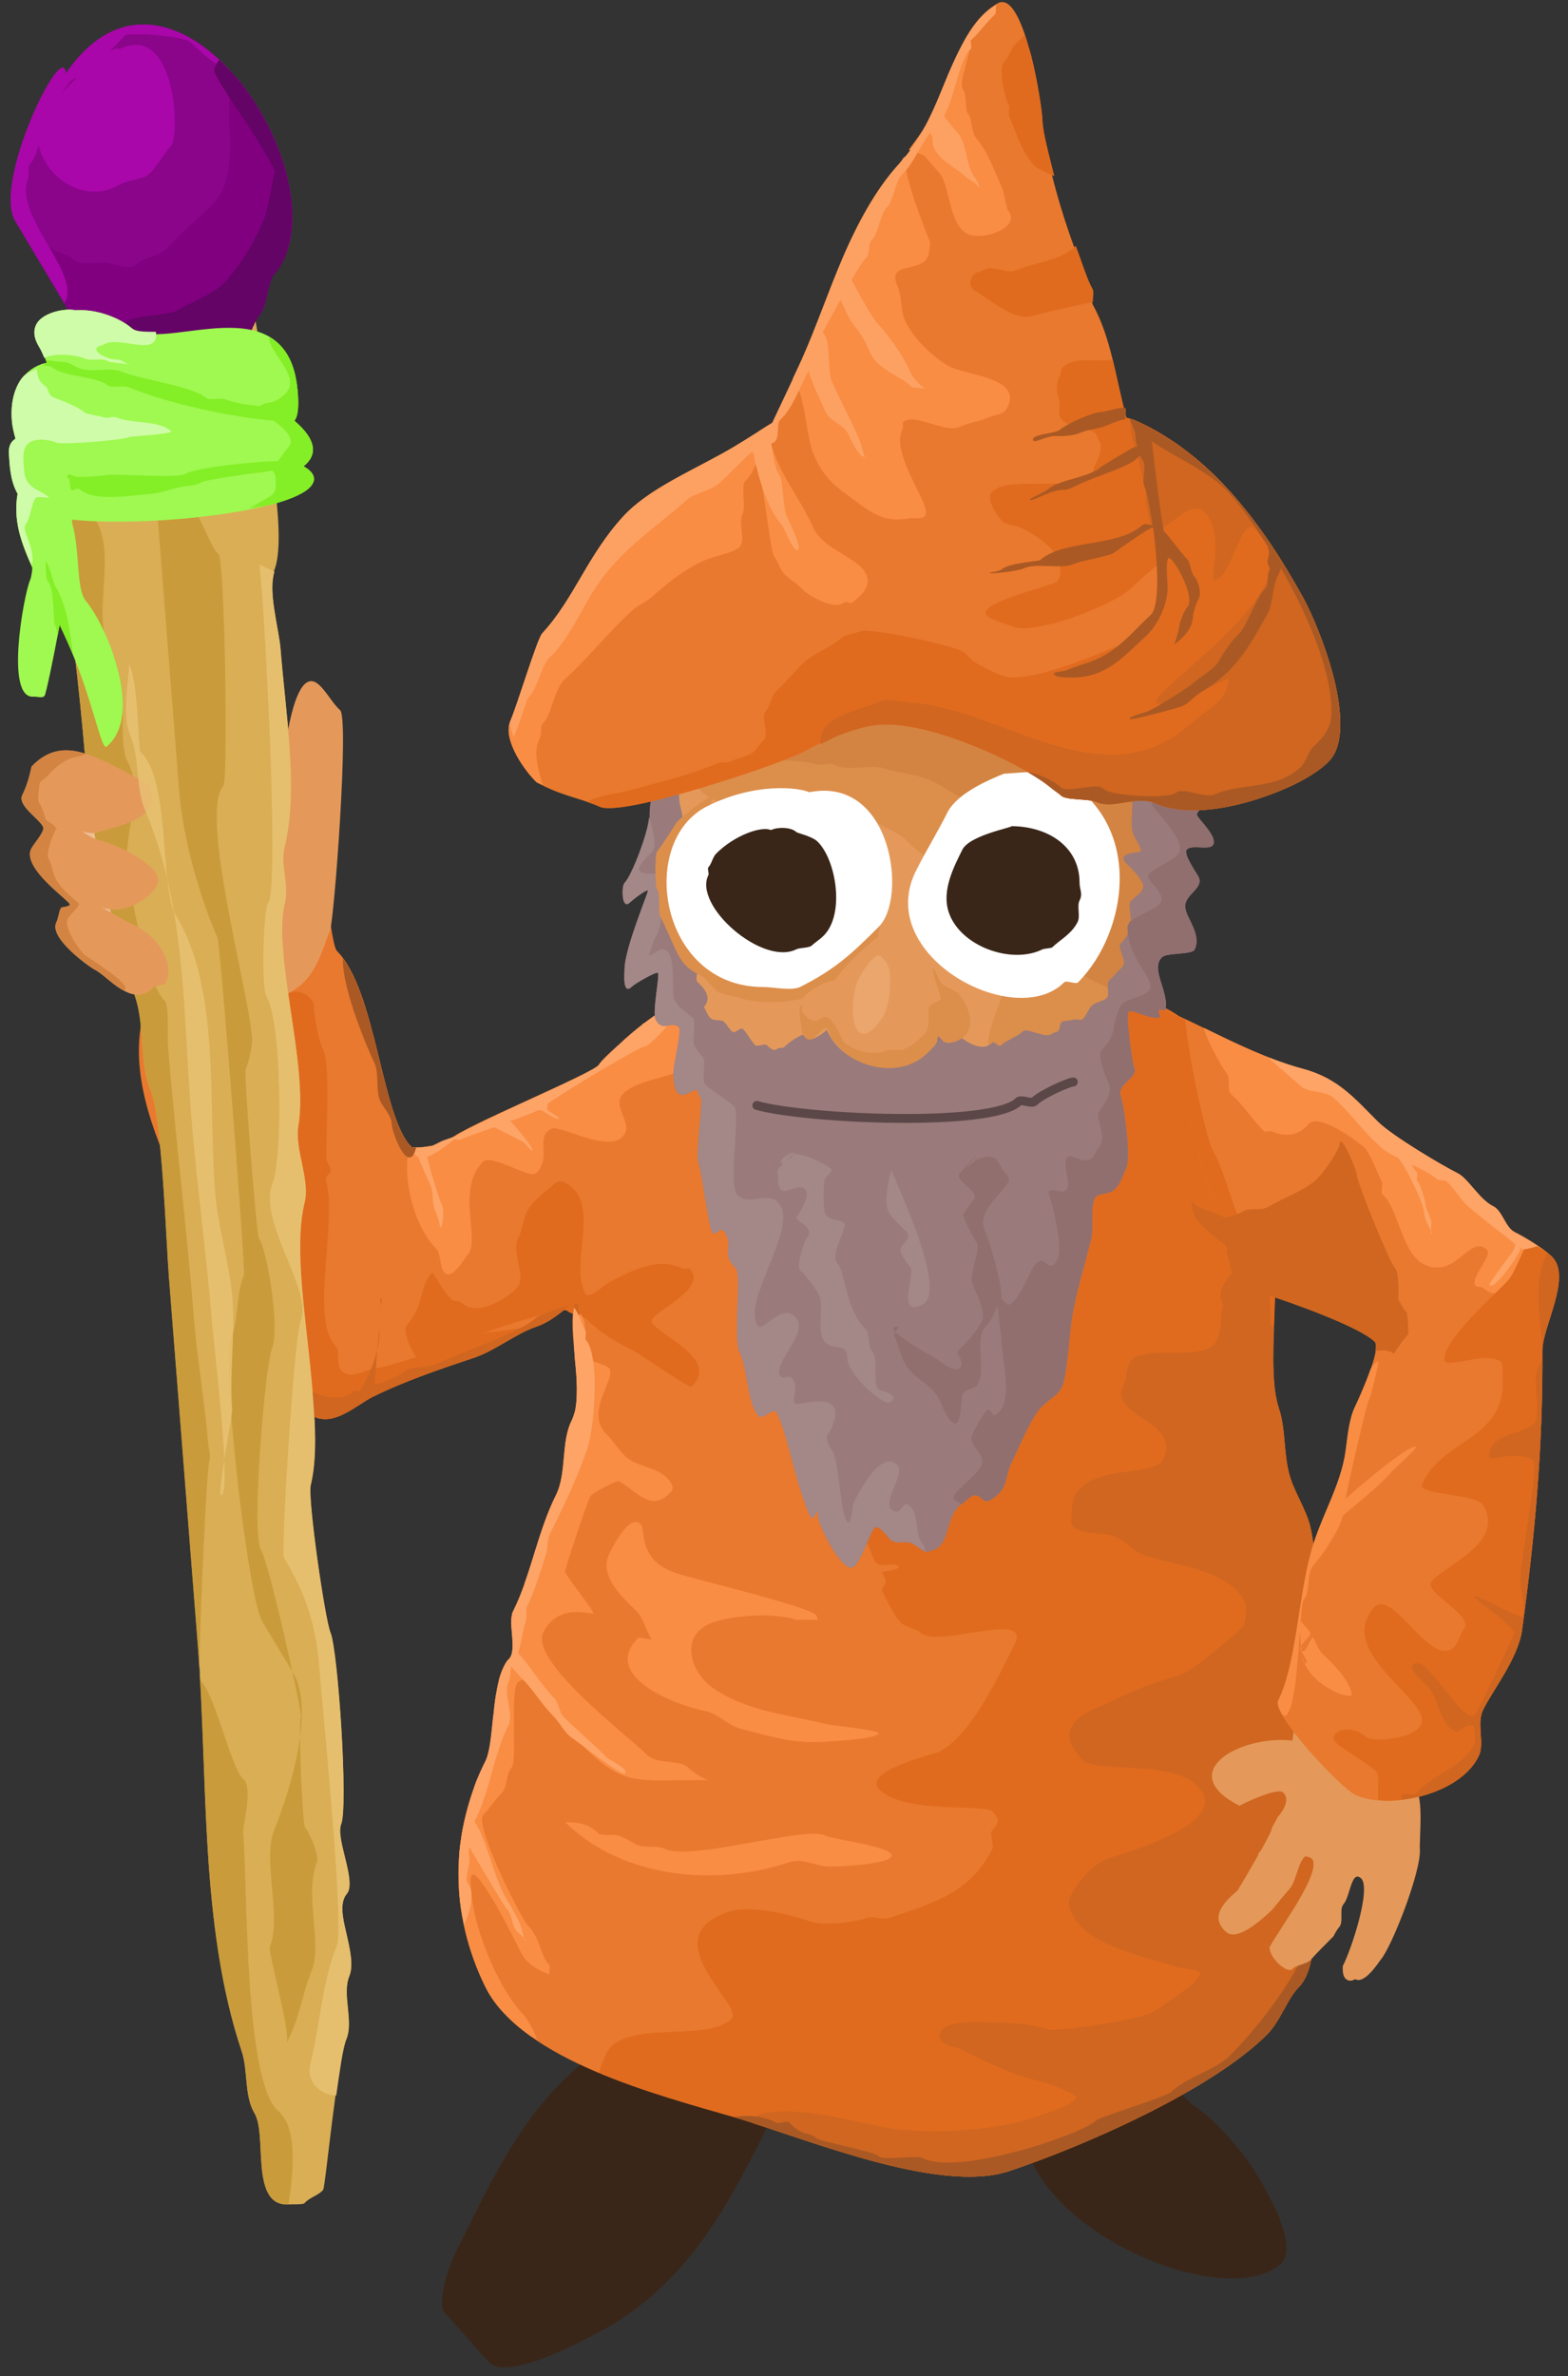 <?xml version="1.0" encoding="UTF-8" standalone="no"?>
<!-- Created with Inkscape (http://www.inkscape.org/) -->

<svg
   xmlns:dc="http://purl.org/dc/elements/1.1/"
   xmlns:cc="http://creativecommons.org/ns#"
   xmlns:rdf="http://www.w3.org/1999/02/22-rdf-syntax-ns#"
   xmlns:svg="http://www.w3.org/2000/svg"
   xmlns="http://www.w3.org/2000/svg"
   xmlns:sodipodi="http://sodipodi.sourceforge.net/DTD/sodipodi-0.dtd"
   xmlns:inkscape="http://www.inkscape.org/namespaces/inkscape"
   width="88.19"
   height="133.569"
   id="svg12300"
   version="1.1"
   inkscape:version="0.48.3.1 r9886"
   sodipodi:docname="wizard_orange_front_0.svg">
  <rect width="100%" height="100%" fill="#333333" stroke="none"/>
  <defs
     id="defs12302" />
  <sodipodi:namedview
     id="base"
     pagecolor="#ffffff"
     bordercolor="#666666"
     borderopacity="1.0"
     inkscape:pageopacity="0.0"
     inkscape:pageshadow="2"
     inkscape:zoom="0.35"
     inkscape:cx="-399.80189"
     inkscape:cy="-103.86991"
     inkscape:document-units="px"
     inkscape:current-layer="layer1"
     showgrid="false"
     fit-margin-top="0"
     fit-margin-left="0"
     fit-margin-right="0"
     fit-margin-bottom="0"
     inkscape:window-width="1364"
     inkscape:window-height="766"
     inkscape:window-x="0"
     inkscape:window-y="0"
     inkscape:window-maximized="0" />
  <g
     inkscape:label="Layer 1"
     inkscape:groupmode="layer"
     id="layer1"
     transform="translate(-164.802,-294.923)">
    <g
       id="g5941"
       transform="translate(15.335,94.111)">
      <path
         inkscape:connector-curvature="0"
         id="path3818"
         d="m 207.395,318.352 c -2.818,6.473 10.361,12.765 14.066,9.758 1.338,-1.086 -1.437,-5.417 -2.114,-6.252 -0.654,-0.805 -1.732,-2.032 -2.502,-2.522 -0.727,-0.463 -1.218,-1.22 -1.585,-1.673 -0.543,-0.669 -1.948,-0.844 -2.632,-1.279"
         style="fill:#3a2618;fill-opacity:1;stroke:#ffffff;stroke-width:1px;stroke-linecap:butt;stroke-linejoin:miter;stroke-opacity:0" />
      <path
         inkscape:connector-curvature="0"
         id="path3820"
         d="m 185.5,314.612 c -5.914,3.065 -7.838,7.676 -10.5,13 -0.209,0.417 -1.033,2.717 -0.5,3.25 0.864,0.864 1.759,2.009 2.5,2.75 1.039,1.039 5.179,-1.215 5.75,-1.5 5.024,-2.512 7.361,-6.721 9.75,-11.5 0.661,-1.322 -0.75,-4.899 -0.75,-6.25"
         style="fill:#3a2618;fill-opacity:1;stroke:#ffffff;stroke-width:1px;stroke-linecap:butt;stroke-linejoin:miter;stroke-opacity:0" />
      <path
         inkscape:connector-curvature="0"
         id="path3822"
         d="m 159.473,254.783 c -0.414,0.465 -0.972,-0.04 -2.244,-0.356 -0.509,-0.126 -2.755,-1.357 -2.972,-1.717 -0.194,-0.322 -0.207,-0.777 -0.354,-1.125 -0.198,-0.468 -0.559,-1.005 -0.823,-1.443 -0.165,-0.275 -0.078,-1.079 -0.016,-1.329 0.077,-0.31 -0.065,-0.826 -0.09,-1.146 -0.093,-1.187 0.462,-2.032 1.392,-2.592 0.43,-0.259 1.017,-0.481 1.565,-0.389 1.5,0.252 3.239,1.245 4.268,2.413 0.673,0.764 1.073,3.915 0.828,4.9 -0.146,0.59 -0.56,0.962 -0.77,1.479 -0.117,0.288 -0.023,0.797 -0.188,0.99 -0.096,0.112 -0.382,0.207 -0.596,0.313 z"
         style="fill:#eebf97;fill-opacity:1;stroke:#ffffff;stroke-width:1px;stroke-linecap:butt;stroke-linejoin:miter;stroke-opacity:0" />
      <path
         inkscape:connector-curvature="0"
         id="path3824"
         d="m 166.562,248.019 c -0.615,-0.022 -1.716,0.477 -1.863,0.551 -2.247,1.123 -2.781,2.998 -4.399,4.616 -5.754,5.754 -2.174,11.683 1.543,19.117 1.608,3.217 2.299,6.646 5.269,8.131 1.138,0.569 2.439,-0.666 3.297,-1.095 1.777,-0.888 3.917,-1.602 5.717,-2.203 1.205,-0.402 2.348,-1.365 3.515,-1.754 0.764,-0.255 1.476,-0.841 2.175,-1.482 -0.537,1.766 0.613,5.131 -0.197,6.751 -0.623,1.246 -0.274,2.961 -0.884,4.181 -1.064,2.129 -1.392,4.545 -2.413,6.588 -0.294,0.589 0.254,2.167 -0.218,2.638 -1.041,1.041 -0.767,4.614 -1.319,5.718 -1.998,3.996 -2.092,8.563 0,12.747 2.047,4.094 9.737,6.074 13.842,7.247 3.917,1.119 11.578,4.421 15.602,3.08 4.185,-1.395 11.337,-4.525 14.508,-7.696 0.713,-0.713 1.139,-2.016 1.754,-2.631 1.498,-1.498 0.558,-5.957 1.101,-8.131 0.617,-2.468 0.224,-15.143 -0.442,-17.805 -0.22,-0.879 -0.812,-1.791 -1.095,-2.638 -0.421,-1.264 -0.257,-2.749 -0.659,-3.957 -0.798,-2.393 0.202,-7.092 -0.442,-9.667 -0.859,-3.437 -1.603,-6.738 -2.529,-9.987 -0.803,-0.761 -1.791,-1.587 -2.305,-2.101 -1.116,-1.116 -3.047,-1.286 -3.957,-2.196 -0.935,-0.935 -7.502,-1.319 -9.45,-1.319 -7.437,0 -12.661,0.293 -17.01,3.596 -0.059,0.023 -0.104,0.054 -0.122,0.095 -0.427,0.331 -0.846,0.695 -1.258,1.088 -0.54,0.476 -1.093,1.002 -1.169,1.156 -0.227,0.453 -7.654,3.48 -8.348,4.174 -0.35,0.35 -2.068,0.577 -2.203,0.442 -1.676,-1.676 -1.982,-8.801 -4.174,-10.993 -0.414,-0.414 -0.613,-5.229 -1.536,-6.153 -0.072,-0.072 -0.191,-0.104 -0.333,-0.109 z"
         style="fill:#e9792e;fill-opacity:1;stroke:#ffffff;stroke-width:0.218px;stroke-linecap:butt;stroke-linejoin:miter;stroke-opacity:0" />
      <path
         inkscape:connector-curvature="0"
         id="path3826"
         d="m 189.156,256.375 c -1.217,0.492 -2.35,1.112 -3.438,1.938 -0.059,0.023 -0.107,0.052 -0.125,0.094 -0.427,0.331 -0.869,0.701 -1.281,1.094 -0.54,0.476 -1.079,1.003 -1.156,1.156 -0.227,0.453 -7.65,3.493 -8.344,4.188 -0.35,0.35 -2.084,0.572 -2.219,0.438 -0.035,-0.035 -0.06,-0.085 -0.094,-0.125 -0.488,2.208 0.426,4.77 1.5,5.844 0.312,0.312 0.147,1.022 0.5,1.375 0.389,0.389 1.098,-0.848 1.25,-1 0.794,-0.794 -0.673,-3.702 0.875,-5.25 0.496,-0.496 2.639,0.987 3,0.625 0.916,-0.916 -0.109,-2.008 0.875,-2.5 0.468,-0.234 3.47,1.56 4.125,0.25 0.305,-0.61 -0.555,-1.39 -0.25,-2 0.74,-1.479 6.25,-1.068 6.25,-4.125 0,-0.263 -0.068,-0.817 -0.25,-1 -0.324,-0.324 -0.748,-0.732 -1.219,-1 z"
         style="fill:#f98d44;fill-opacity:1;stroke:#ffffff;stroke-width:1px;stroke-linecap:butt;stroke-linejoin:miter;stroke-opacity:0" />
      <path
         inkscape:connector-curvature="0"
         id="path3828"
         d="m 187.938,256.906 c -0.774,0.394 -1.499,0.859 -2.219,1.406 -0.059,0.023 -0.107,0.052 -0.125,0.094 -0.427,0.331 -0.869,0.701 -1.281,1.094 -0.54,0.476 -1.079,1.003 -1.156,1.156 -0.214,0.428 -6.783,3.147 -8.094,4.031 -0.361,0.127 -0.664,0.223 -0.781,0.281 -0.104,0.052 -0.28,0.137 -0.438,0.219 -0.015,0.008 -0.016,0.023 -0.031,0.031 -0.378,0.075 -0.732,0.098 -0.969,0.094 -0.113,-0.002 -0.225,-0.007 -0.25,-0.031 0.035,0.239 0.166,0.441 0.375,0.562 0.013,0.008 0.018,0.024 0.031,0.031 0.074,0.207 0.502,1.192 0.656,1.5 0.208,0.416 0.101,0.961 0.25,1.406 0.084,0.251 0.281,0.606 0.281,0.875 0,0.038 0.114,0.188 0.094,0.188 -0.006,0 0.264,-0.879 0,-1.406 -0.113,-0.227 -0.631,-1.818 -0.781,-2.594 0.509,-0.195 1.133,-0.678 1.375,-0.875 0.037,-0.037 0.085,-0.06 0.125,-0.094 0.058,-0.058 0.3,0.038 0.375,0 0.332,-0.166 1.07,-0.416 1.844,-0.688 0.018,0.004 0.049,-0.007 0.062,0 0.28,0.14 1.585,0.773 1.688,0.875 0.012,0.012 0.399,0.476 0.438,0.438 0.127,-0.127 -1.097,-1.535 -1.156,-1.594 -0.01,-0.01 -0.073,-0.037 -0.125,-0.062 0.696,-0.247 1.318,-0.471 1.594,-0.625 0.146,3.9e-4 0.266,0.016 0.312,0.062 0.015,0.015 0.875,0.599 0.875,0.375 0,-0.024 -0.583,-0.395 -0.625,-0.438 -0.085,-0.085 -0.039,-0.239 0,-0.375 1.122,-0.793 5.198,-3.219 5.469,-3.219 0.283,0 2.193,-2.028 2.188,-2.719 z"
         style="fill:#fea467;fill-opacity:1;stroke:#ffffff;stroke-width:1px;stroke-linecap:butt;stroke-linejoin:miter;stroke-opacity:0" />
      <path
         inkscape:connector-curvature="0"
         id="path3830"
         d="m 168.75,254.688 c -0.047,1.754 1.478,5.268 1.75,5.812 0.328,0.656 0.058,1.616 0.375,2.25 0.168,0.337 0.625,0.797 0.625,1.25 0,0.306 0.53,1.875 1,1.875 0.178,0 0.301,-0.261 0.375,-0.562 -0.118,-10e-4 -0.256,-0.006 -0.281,-0.031 -1.587,-1.587 -1.951,-8.049 -3.844,-10.594 z"
         style="fill:#aa5924;fill-opacity:1;stroke:#ffffff;stroke-width:1px;stroke-linecap:butt;stroke-linejoin:miter;stroke-opacity:0" />
      <path
         inkscape:connector-curvature="0"
         id="path3832"
         d="m 211.656,255.75 c -0.004,0.004 0.004,0.027 0,0.031 -0.61,0.61 -0.394,2.194 -0.719,2.844 -0.743,1.485 -1.652,2.773 -2.469,4.406 -0.13,0.261 -0.608,4.286 -0.531,4.594 0.466,1.866 1.805,5.339 0.531,7.25 -1.235,1.852 -3.227,3.485 -4.219,5.469 -0.384,0.767 -0.863,1.738 -1.438,2.312 -1.086,1.086 -3.782,0.938 -4.594,1.75 -0.295,0.295 0.283,1.246 0.188,1.438 -0.108,0.216 -0.44,1.498 -0.188,1.75 0.265,0.265 0.266,0.797 0.531,1.062 0.273,0.273 1.041,-0.021 1.25,0.188 0.201,0.201 -0.851,0.288 -0.906,0.344 -0.028,0.028 0.188,0.334 0.188,0.531 0,0.218 -0.288,0.33 -0.188,0.531 0.296,0.591 0.64,1.359 1.062,1.781 0.249,0.249 0.872,0.341 1.062,0.531 0.972,0.972 6.322,-1.332 5.312,0.688 -1.086,2.173 -2.538,5.175 -4.25,6.031 -0.295,0.147 -4.387,1.082 -3.344,2.125 1.389,1.389 5.914,0.789 6.344,1.219 0.404,0.404 0.395,0.667 0,1.062 -0.17,0.17 0.112,0.839 0,1.062 -1.225,2.45 -3.342,3.051 -5.812,3.875 -0.371,0.124 -0.879,-0.124 -1.25,0 -0.747,0.249 -2.395,0.452 -3.188,0.188 -1.153,-0.384 -3.323,-0.955 -4.594,-0.531 -4.322,1.441 0.903,5.284 0.188,6 -1.382,1.382 -6.067,-0.022 -7.062,1.969 -0.072,0.145 -0.256,0.59 -0.406,1.062 2.634,1.106 5.469,1.897 7.469,2.469 3.917,1.119 11.569,4.404 15.594,3.062 4.185,-1.395 11.361,-4.517 14.531,-7.688 0.713,-0.713 1.135,-2.01 1.75,-2.625 1.498,-1.498 0.55,-5.951 1.094,-8.125 0.617,-2.468 0.228,-15.151 -0.438,-17.812 -0.22,-0.879 -0.812,-1.81 -1.094,-2.656 -0.421,-1.264 -0.254,-2.73 -0.656,-3.938 -0.798,-2.393 0.206,-7.112 -0.438,-9.688 -0.859,-3.437 -1.606,-6.72 -2.531,-9.969 -0.803,-0.761 -1.799,-1.58 -2.312,-2.094 -1.116,-1.116 -3.059,-1.309 -3.969,-2.219 -0.103,-0.103 -0.275,-0.192 -0.5,-0.281 z"
         style="fill:#e06b1e;fill-opacity:1;stroke:#ffffff;stroke-width:1px;stroke-linecap:butt;stroke-linejoin:miter;stroke-opacity:0" />
      <path
         inkscape:connector-curvature="0"
         id="path3834"
         d="m 218.812,273.594 c -0.112,0.012 -0.22,0.064 -0.312,0.156 -0.573,0.573 -0.159,2.034 -0.75,2.625 -0.941,0.941 -3.796,0.046 -4.625,0.875 -0.353,0.353 -0.223,0.945 -0.5,1.5 -0.842,1.685 3.363,1.9 2.25,4.125 -0.545,1.09 -5.125,0.024 -5.125,2.875 0,0.181 -0.079,0.592 0,0.75 0.292,0.584 1.72,0.448 2.25,0.625 0.817,0.272 1.087,0.862 1.875,1.125 1.779,0.593 4.699,0.773 5.625,2.625 0.114,0.228 0.013,1.237 -0.125,1.375 -0.423,0.423 -2.886,2.565 -3.625,2.75 -1.151,0.288 -2.512,0.819 -3.625,1.375 -0.45,0.225 -0.922,0.398 -1.375,0.625 -1.384,0.692 -1.499,1.626 -0.375,2.75 0.79,0.79 5.728,-0.169 6.75,1.875 0.913,1.826 -4.087,3.237 -5.25,3.625 -1.012,0.337 -1.835,1.421 -2.25,2.25 -0.121,0.242 0.034,0.693 0.125,0.875 0.917,1.834 3.898,2.341 5.875,3 0.415,0.138 1.062,0.062 1.375,0.375 8.5e-4,8.5e-4 -0.353,0.478 -0.375,0.5 -0.388,0.388 -2.057,1.529 -2.5,1.75 -0.597,0.298 -5.189,1.062 -5.75,0.875 -0.799,-0.266 -1.989,-0.375 -2.875,-0.375 -0.646,0 -2.779,-0.193 -3.125,0.5 -0.365,0.73 0.778,0.826 1.125,1 1.37,0.685 3.143,1.554 4.75,1.875 0.173,0.035 1.935,0.69 1.75,0.875 -0.554,0.554 -1.696,0.857 -2.5,1.125 -2.154,0.718 -6.062,0.963 -8.375,0.5 -1.873,-0.374 -3.552,-0.875 -5.5,-0.875 -0.92,0 -1.875,0.108 -1.812,0.656 4.125,1.328 10.75,3.906 14.406,2.688 4.185,-1.395 11.361,-4.517 14.531,-7.688 0.713,-0.713 1.135,-2.01 1.75,-2.625 1.498,-1.498 0.55,-5.951 1.094,-8.125 0.617,-2.468 0.228,-15.151 -0.438,-17.812 -0.22,-0.879 -0.812,-1.81 -1.094,-2.656 -0.421,-1.264 -0.254,-2.73 -0.656,-3.938 -0.378,-1.134 -0.344,-2.802 -0.281,-4.5 -0.04,-0.042 -0.085,-0.085 -0.125,-0.125 -0.223,-0.223 -1.402,-1.868 -2.188,-1.781 z"
         style="fill:#d06620;fill-opacity:1;stroke:#ffffff;stroke-width:1px;stroke-linecap:butt;stroke-linejoin:miter;stroke-opacity:0" />
      <path
         inkscape:connector-curvature="0"
         id="path3836"
         d="m 223.344,310.156 c -0.262,0.268 -0.558,0.523 -0.719,0.844 -0.92,1.841 -2.606,3.981 -4,5.375 -0.764,0.764 -2.483,1.233 -3.25,2 -0.316,0.316 -4.034,1.409 -4.25,1.625 -0.786,0.786 -7.747,3.127 -9.75,2.125 -0.419,-0.21 -2.194,0.181 -2.5,-0.125 -0.248,-0.248 -3.332,-0.832 -3.5,-1 -0.223,-0.223 -0.571,-0.223 -0.875,-0.375 -0.318,-0.159 -0.441,-0.316 -0.625,-0.5 -0.12,-0.12 -0.592,0.079 -0.75,0 -0.782,-0.391 -1.607,-0.444 -2.406,-0.312 3.942,1.142 11.505,4.363 15.5,3.031 4.185,-1.395 11.361,-4.517 14.531,-7.688 0.713,-0.713 1.135,-2.01 1.75,-2.625 0.512,-0.512 0.746,-1.38 0.844,-2.375 z"
         style="fill:#aa5924;fill-opacity:1;stroke:#ffffff;stroke-width:1px;stroke-linecap:butt;stroke-linejoin:miter;stroke-opacity:0" />
      <path
         inkscape:connector-curvature="0"
         id="path3838"
         d="m 165.969,256.562 c -0.09,0.014 -0.193,0.049 -0.281,0.094 -1.174,0.587 -1.725,4.26 -2.469,5.5 0.117,1.099 0.382,2.178 0.719,3.188 0.086,0.259 0.177,0.588 0.281,0.906 -0.194,0.282 -0.39,0.577 -0.656,0.844 -0.287,0.287 -0.208,1.531 -0.344,1.938 -0.62,1.86 -0.61,3.857 -0.219,5.812 0.004,0.02 -0.004,0.042 0,0.062 0.984,2.32 1.954,4.446 4.125,5.531 1.138,0.569 2.423,-0.665 3.281,-1.094 1.777,-0.888 3.918,-1.618 5.719,-2.219 1.205,-0.402 2.364,-1.361 3.531,-1.75 0.508,-0.169 0.97,-0.522 1.438,-0.906 0.006,-0.005 0.025,0.005 0.031,0 0.127,-0.009 0.218,-5.2e-4 0.25,0.031 0.203,0.203 0.901,0.276 1.125,0.5 0.746,0.746 1.607,1.241 2.625,1.75 0.385,0.193 3.114,2.136 3.25,2 1.596,-1.596 -1.853,-2.831 -2.25,-3.625 -0.238,-0.476 3.28,-1.845 2.125,-3 -0.058,-0.058 -0.299,0.038 -0.375,0 -1.401,-0.7 -2.856,0.116 -4.125,0.75 -0.365,0.183 -1.161,1.054 -1.375,0.625 -0.757,-1.513 0.431,-3.888 -0.375,-5.5 -0.114,-0.227 -0.871,-1.129 -1.375,-0.625 -0.285,0.285 -1.193,0.885 -1.5,1.5 -0.232,0.464 -0.267,1.033 -0.5,1.5 -0.465,0.931 0.545,2.205 -0.125,2.875 -0.502,0.502 -2.199,1.676 -3.125,0.75 -0.063,-0.063 -0.418,-0.043 -0.5,-0.125 -0.622,-0.622 -1.01,-1.615 -1.125,-1.5 -0.544,0.544 -0.521,1.418 -0.875,2.125 -0.152,0.304 -0.32,0.57 -0.5,0.75 -0.324,0.324 0.229,1.477 0.5,1.844 -1.056,0.338 -2.036,0.625 -2.219,0.625 -0.533,0 -1.427,0.698 -1.969,0.156 -0.353,-0.353 -0.063,-1.125 -0.344,-1.406 -1.487,-1.487 0.156,-7.059 -0.562,-9.375 -0.003,-0.01 0.003,-0.022 0,-0.031 0.055,-0.122 0.13,-0.224 0.219,-0.312 0.212,-0.212 -0.188,-0.575 -0.188,-0.875 0,-1.164 0.231,-5.256 -0.156,-6.031 -0.289,-0.579 -0.531,-1.974 -0.531,-2.469 0,-0.326 -0.409,-0.765 -0.906,-0.812 -0.083,-0.008 -0.16,-0.014 -0.25,0 z m 14.438,18.031 c -0.476,0.234 -0.967,0.498 -1.094,0.625 -0.334,0.334 -1.769,0.353 -2.688,0.562 0.498,-0.203 2.497,-0.886 3.781,-1.188 z"
         style="fill:#e06b1e;fill-opacity:1;stroke:#ffffff;stroke-width:1px;stroke-linecap:butt;stroke-linejoin:miter;stroke-opacity:0" />
      <path
         inkscape:connector-curvature="0"
         id="path3840"
         d="m 197.62,262.897 c 0.535,2.934 0.311,6.017 0.311,9.013 0,2.656 1.613,6.963 4.973,5.283 0.559,-0.28 1.491,0.127 1.865,-0.622 0.849,-1.697 -0.311,-8.132 -0.311,-10.256 0,-0.395 0.252,-2.235 0,-2.486 -0.348,-0.348 -1.717,0.229 -2.176,0 -1.053,-0.526 -1.433,-0.717 -2.486,-1.243 -0.655,-0.328 -1.457,0.167 -2.175,0.311 z"
         style="fill:#eebf97;fill-opacity:1;stroke:#000000;stroke-width:0.218px;stroke-linecap:butt;stroke-linejoin:miter;stroke-opacity:1" />
      <path
         inkscape:connector-curvature="0"
         id="path3842"
         d="m 194.464,232.312 c -7.892,0.772 -9.205,20.466 -3.909,28.409 0.342,0.514 0.79,1.482 1.303,1.824 1.408,0.939 2.614,1.566 4.17,2.085 2.053,0.684 4.52,2.663 7.037,1.824 1.509,-0.503 2.962,-1.09 4.431,-1.824 3.985,-1.992 5.369,-12.302 7.037,-15.638 0.868,-1.735 -0.164,-12.316 -1.043,-14.074 -1.637,-3.275 -9.686,-3.909 -13.292,-3.909 -0.554,0 -8.065,1.769 -4.431,1.043"
         style="fill:#e4995a;fill-opacity:1;stroke:#ffffff;stroke-width:0.258px;stroke-linecap:butt;stroke-linejoin:miter;stroke-opacity:0" />
      <path
         inkscape:connector-curvature="0"
         id="path3844"
         d="m 214.531,241.125 c -2.201,-3.382 -7.966,-5.712 -11.562,-5.312 -0.858,0.095 -1.536,0.709 -2.312,1 -1.923,0.721 -3.758,1.695 -5,2.938 -1.485,0.07 -7.156,3.24 -7.156,4.812 0,0.74 1.354,1.438 1.969,1.438 0.672,0 1.736,0.101 2.312,-0.188 0.222,-0.111 0.814,9.6e-4 1,0.094 0.429,0.214 1.165,-0.214 1.594,0 0.296,0.148 1.452,0.233 1.594,0.375 0.244,0.244 0.889,0.257 1.25,0.438 0.353,0.177 0.581,0.368 0.906,0.531 0.372,0.186 0.954,0.423 1.344,0.812 0.462,0.462 1.107,0.951 1.594,1.438 0.192,0.192 0.64,0.265 0.906,0.531 0.639,0.639 1.33,2.924 1.688,3.281 0.203,0.203 1.264,1.279 1.344,1.438 0.86,1.72 -3.117,6 0.812,6 l 2.219,0 c 0.483,0 1.006,0.009 1.469,-0.094 0.49,-1.061 0.984,-2.138 1.375,-3.344 1.053,-3.243 1.822,-6.645 2.656,-8.312 0.217,-0.434 0.301,-1.424 0.312,-2.688 0.012,-1.263 -0.058,-2.803 -0.188,-4.344 -0.031,-0.367 -0.088,-0.48 -0.125,-0.844 z"
         style="fill:#dc8e4b;fill-opacity:1;stroke:#ffffff;stroke-width:1px;stroke-linecap:butt;stroke-linejoin:miter;stroke-opacity:0" />
      <path
         inkscape:connector-curvature="0"
         id="path3846"
         d="m 198.688,237.969 c -1.969,-0.023 -4.293,0.631 -6.094,1.531 -0.194,0.097 -0.859,1.484 -0.875,1.5 -0.212,0.212 -0.264,0.909 -0.094,1.25 0.119,0.237 0.034,0.659 0.188,0.812 0.694,0.694 2.473,0.356 3.562,0.719 0.279,0.093 0.708,-0.13 0.969,0 0.902,0.451 2.026,-0.064 2.969,0.25 0.847,0.282 1.813,0.297 2.656,0.719 0.684,0.342 1.412,0.908 2.156,1.156 0.355,0.118 0.986,0.455 1.25,0.719 0.338,0.338 0.331,0.661 0.531,1.062 0.258,0.516 0.996,1.902 1.25,2.156 0.149,0.149 0.179,0.702 0.281,0.906 0.067,0.135 0.296,0.202 0.344,0.344 0.273,0.82 0.775,1.3 1.156,2.062 0.249,0.498 0.265,1.155 0.531,1.688 0.309,0.618 2.744,1.925 3.406,1.594 0.147,-0.073 0.311,-0.115 0.469,-0.188 -0.453,-1.105 0.974,-2.755 1.5,-3.281 0.57,-0.57 0.375,-1.655 0.625,-2.406 0.158,-0.474 0.06,-1.601 -0.094,-2.062 -0.03,-0.089 -0.086,-1.289 -0.125,-2.469 -0.365,-0.739 -0.756,-1.538 -1.312,-2.094 -0.281,-0.281 -0.334,-0.827 -0.531,-1.156 -0.94,-1.567 -2.444,-2.7 -4.188,-3.281 -1.471,-0.49 -2.099,-0.684 -3.656,-0.906 -2.443,-0.349 -4.72,0.237 -6.875,-0.625 z"
         style="fill:#d38442;fill-opacity:1;stroke:#ffffff;stroke-width:1px;stroke-linecap:butt;stroke-linejoin:miter;stroke-opacity:0" />
      <path
         inkscape:connector-curvature="0"
         id="path3848"
         d="m 217.281,241.438 c -0.793,-0.04 -2.036,0.312 -2.594,0.312 -0.135,0 -0.708,-0.261 -0.875,-0.094 -0.337,0.337 -1.875,0.445 -1.875,0.969 0,1 1.219,2.238 1.219,3.406 0,0.54 -0.134,1.325 0.094,1.781 0.079,0.157 0.488,0.731 0.344,0.875 -0.059,0.059 -1.401,0.037 -0.781,0.656 0.285,0.285 0.689,0.66 0.906,1.094 0.246,0.492 -0.547,0.813 -0.688,1.094 -0.19,0.381 0.461,1.321 -0.531,2.312 -0.23,0.23 0.406,1.001 0.094,1.312 l -0.75,0.781 c -0.183,0.183 0.058,0.786 -0.125,0.969 -0.181,0.181 -0.629,0.222 -0.875,0.469 -0.165,0.165 -0.327,0.648 -0.531,0.75 -0.117,0.059 -0.352,-0.059 -0.469,0 -0.102,0.051 -0.604,0.072 -0.656,0.125 -0.128,0.128 -0.091,0.403 -0.219,0.531 -0.073,0.073 -0.239,0.052 -0.312,0.125 -0.342,0.342 -1.427,-0.354 -1.656,-0.125 -0.319,0.319 -0.934,0.496 -1.219,0.781 -0.155,0.155 -0.377,-0.28 -0.531,-0.125 -0.894,0.894 -2.792,-1.229 -3.406,-1.844 -0.092,-0.092 -0.214,0.331 -0.438,0.219 -0.272,-0.136 -0.469,-0.281 -0.781,-0.438 -0.295,-0.147 -0.648,0.207 -0.875,0.094 -0.202,-0.101 -0.017,-0.243 -0.219,-0.344 -0.572,-0.286 -2.092,0.904 -2.312,1.125 -0.079,0.079 -1.534,0.205 -1.75,0.312 -0.792,0.396 -1.346,0.565 -1.875,1.094 -0.092,0.092 -0.346,0.033 -0.438,0.125 -0.185,0.185 -0.528,-0.184 -0.562,-0.219 -0.11,-0.11 -0.546,0.11 -0.656,0 -0.232,-0.232 -0.436,-0.654 -0.656,-0.875 -0.208,-0.208 -0.448,0.302 -0.656,0.094 -0.165,-0.165 -0.273,-0.366 -0.438,-0.531 -0.153,-0.153 -0.586,-0.023 -0.781,-0.219 -0.128,-0.128 -0.222,-0.377 -0.344,-0.625 0.516,-0.564 -0.101,-1.133 -0.375,-1.406 -0.179,-0.179 0.179,-0.884 0,-1.062 -0.375,-0.375 -0.536,-0.872 -0.688,-1.344 0.881,-0.963 0.028,-1.006 -0.438,-1.938 -0.11,-0.22 0.372,-0.372 0.438,-0.438 0.196,-0.196 0.16,-0.503 0.312,-0.656 0.026,-0.026 -0.25,-0.562 -0.312,-0.688 -0.255,-0.511 0.261,-0.96 0.438,-1.312 0.371,-0.742 -0.534,-0.628 -0.781,-0.875 -0.132,-0.132 0.219,-0.597 0.219,-0.656 0,-0.607 -0.219,-0.862 -0.219,-1.531 0,-0.395 -0.199,-0.23 -0.531,-0.562 -0.12,-0.12 -0.656,0.272 -0.656,0 -0.403,0.513 -0.469,1.111 -0.469,1.75 0,0.749 -0.982,3.325 -1.406,3.75 -0.193,0.193 -0.168,1.575 0.312,1.094 0.095,-0.095 0.912,-0.745 1,-0.656 0.046,0.046 -1.312,3.23 -1.312,4.406 0,0.24 -0.12,1.526 0.438,0.969 0.131,-0.131 1.343,-0.845 1.438,-0.75 0.119,0.119 -0.333,2.209 -0.125,2.625 0.363,0.727 0.899,0.024 1.312,0.438 0.169,0.169 -0.312,2.06 -0.312,2.531 0,2.221 1.11,0.798 1.312,1 0.11,0.11 0.109,0.328 0.219,0.438 0.139,0.139 -0.296,3.112 -0.125,3.625 0.192,0.577 0.592,3.748 0.781,3.938 0.254,0.254 0.448,-0.542 0.781,0.125 0.394,0.788 -0.307,1.037 0.531,1.875 0.363,0.363 -0.153,3.976 0.219,4.719 0.456,0.912 0.429,2.96 1.094,3.625 0.183,0.183 0.836,-0.547 1,-0.219 0.516,1.031 0.906,3.063 1.312,4.281 0.17,0.51 0.329,1.065 0.562,1.531 0.247,0.495 0.438,-0.844 0.438,0 0,0.451 1.348,3.186 1.969,2.875 0.441,-0.22 0.951,-1.951 1.219,-2.219 0.224,-0.224 0.79,0.572 0.875,0.656 0.308,0.308 0.866,0.043 1.219,0.219 0.306,0.153 0.421,0.304 0.75,0.469 0.098,0.049 0.477,-0.082 0.562,-0.125 0.82,-0.41 0.629,-1.723 1.312,-2.406 1.63,-1.63 0.942,0.59 2.312,-0.781 0.398,-0.398 0.405,-1.153 0.656,-1.656 0.442,-0.885 0.934,-2.172 1.531,-2.969 0.434,-0.579 1.024,-0.736 1.312,-1.312 0.308,-0.617 0.428,-3.037 0.562,-3.844 0.25,-1.499 0.734,-3.06 1.094,-4.5 0.162,-0.648 -0.078,-1.719 0.219,-2.312 0.097,-0.193 0.682,-0.216 0.875,-0.312 0.527,-0.263 0.642,-0.878 0.875,-1.344 0.281,-0.561 -0.117,-3.477 -0.312,-4.062 -0.23,-0.689 1.053,-1.019 0.75,-1.625 -0.106,-0.211 -0.467,-2.94 -0.312,-3.094 0.219,-0.219 1.477,0.617 1.875,0.219 0.801,-0.801 -0.749,-2.532 0,-3.281 0.283,-0.283 1.691,-0.132 1.844,-0.438 0.418,-0.837 -0.531,-1.81 -0.531,-2.438 0,-0.686 1.073,-1.01 0.75,-1.656 -0.098,-0.196 -0.886,-1.302 -0.656,-1.531 0.29,-0.29 1.184,0.035 1.438,-0.219 0.417,-0.417 -0.875,-1.546 -0.875,-1.75 0,-0.208 0.766,-0.782 0.875,-1 0.248,-0.497 -0.492,-1.352 -0.312,-1.531 0.094,-0.094 0.358,-0.059 0.438,-0.219 0.163,-0.326 0.371,-1.91 0.094,-2.188 -0.127,-0.127 -0.329,-0.205 -0.594,-0.219 z m -30.812,3.5 0.469,-0.156 c -0.215,0.022 -0.469,-0.018 -0.469,0.156 z"
         style="fill:#9a7a7a;fill-opacity:1;stroke:#ffffff;stroke-width:0.218px;stroke-linecap:butt;stroke-linejoin:miter;stroke-opacity:0" />
      <path
         inkscape:connector-curvature="0"
         id="path3850"
         d="m 203.562,285.375 c 0.274,-0.243 0.51,-0.467 0.656,-0.5 0.186,-0.043 0.305,0.035 0.406,0.125 0.102,0.09 0.19,0.198 0.344,0.188 0.154,-0.01 0.376,-0.126 0.719,-0.469 0.398,-0.398 0.405,-1.153 0.656,-1.656 0.442,-0.885 0.934,-2.172 1.531,-2.969 0.434,-0.579 1.024,-0.736 1.312,-1.312 0.308,-0.617 0.428,-3.037 0.562,-3.844 0.25,-1.499 0.734,-3.06 1.094,-4.5 0.162,-0.648 -0.078,-1.719 0.219,-2.312 0.097,-0.193 0.682,-0.216 0.875,-0.312 0.527,-0.263 0.642,-0.878 0.875,-1.344 0.281,-0.561 -0.117,-3.477 -0.312,-4.062 -0.115,-0.345 0.152,-0.599 0.406,-0.844 0.254,-0.244 0.495,-0.478 0.344,-0.781 -0.106,-0.211 -0.467,-2.94 -0.312,-3.094 0.11,-0.11 0.483,0.056 0.875,0.188 0.392,0.132 0.801,0.23 1,0.031 0.2,-0.2 0.24,-0.463 0.219,-0.75 -0.021,-0.287 -0.091,-0.593 -0.188,-0.906 -0.097,-0.313 -0.223,-0.626 -0.25,-0.906 -0.027,-0.28 0.032,-0.532 0.219,-0.719 0.283,-0.283 1.691,-0.132 1.844,-0.438 0.209,-0.418 0.091,-0.886 -0.094,-1.312 -0.185,-0.426 -0.438,-0.811 -0.438,-1.125 0,-0.343 0.272,-0.596 0.5,-0.844 0.228,-0.247 0.412,-0.489 0.25,-0.812 -0.098,-0.196 -0.886,-1.302 -0.656,-1.531 0.29,-0.29 1.184,0.035 1.438,-0.219 0.209,-0.209 -0.01,-0.609 -0.281,-0.969 -0.271,-0.36 -0.594,-0.679 -0.594,-0.781 0,-0.208 0.766,-0.782 0.875,-1 0.124,-0.248 0.007,-0.577 -0.125,-0.875 -0.132,-0.298 -0.277,-0.566 -0.188,-0.656 0.094,-0.094 0.358,-0.059 0.438,-0.219 0.163,-0.326 0.371,-1.91 0.094,-2.188 -0.127,-0.127 -0.329,-0.205 -0.594,-0.219 -0.631,-0.032 -1.434,0.16 -2.062,0.25 -0.339,1.69 -0.97,4.34 -0.969,4.344 0.252,0.505 2.114,2.167 1.438,2.844 -0.357,0.357 -1.209,0.677 -1.594,1.062 -0.348,0.348 1.188,1.093 0.531,1.75 -0.18,0.18 -1.454,0.764 -1.656,0.969 -0.003,0.077 -0.079,0.169 -0.094,0.25 0.058,1.408 0.72,2.035 1.219,3.031 0.484,0.967 -1.336,0.891 -1.594,1.406 -0.61,1.219 -0.141,1.547 -1.062,2.469 -0.299,0.299 0.224,1.542 0.344,1.781 0.369,0.739 -0.32,1.328 -0.531,1.75 -0.164,0.327 0.522,1.447 0,1.969 -0.222,0.222 -0.123,0.483 -0.531,0.688 -0.354,0.177 -1.024,-0.351 -1.219,-0.156 -0.319,0.319 0.18,1.39 0,1.75 -0.224,0.448 -0.819,-0.056 -1.062,0.188 -0.047,0.047 1.088,3.318 0.344,4.062 -0.426,0.426 -0.552,-0.511 -1.062,0 -0.316,0.316 -0.984,2.312 -1.594,2.312 -0.004,0 -0.494,-0.525 -0.625,-0.656 0.05,0.726 0.281,2.376 0.281,2.594 0,0.939 0.767,3.695 -0.344,4.25 -0.346,0.173 -0.088,-1.293 -1.25,1.031 -0.337,0.674 0.531,0.971 0.531,1.594 0,0.64 -1.911,1.808 -1.594,2.125 0.1,0.1 0.311,0.183 0.438,0.281 z"
         style="fill:#916f6f;fill-opacity:1;stroke:#ffffff;stroke-width:1px;stroke-linecap:butt;stroke-linejoin:miter;stroke-opacity:0" />
      <path
         inkscape:connector-curvature="0"
         id="path3852"
         d="m 185.969,246.75 c -0.033,0.797 -0.958,3.27 -1.375,3.688 -0.096,0.096 -0.136,0.503 -0.094,0.812 0.021,0.155 0.058,0.279 0.125,0.344 0.067,0.065 0.161,0.058 0.281,-0.062 0.095,-0.095 0.912,-0.745 1,-0.656 0.023,0.023 -0.291,0.832 -0.625,1.781 -0.334,0.949 -0.688,2.037 -0.688,2.625 0,0.12 -0.04,0.499 0,0.781 0.02,0.141 0.058,0.267 0.125,0.312 0.067,0.046 0.173,0.014 0.312,-0.125 0.131,-0.131 1.343,-0.845 1.438,-0.75 0.119,0.119 -0.333,2.209 -0.125,2.625 0.182,0.363 0.394,0.377 0.625,0.344 0.231,-0.033 0.481,-0.113 0.688,0.094 0.169,0.169 -0.312,2.06 -0.312,2.531 0,0.555 0.08,0.88 0.188,1.062 0.107,0.182 0.255,0.214 0.406,0.188 0.303,-0.053 0.618,-0.351 0.719,-0.25 0.11,0.11 0.109,0.328 0.219,0.438 0.139,0.139 -0.296,3.112 -0.125,3.625 0.192,0.577 0.592,3.748 0.781,3.938 0.127,0.127 0.253,-0.01 0.375,-0.094 0.122,-0.084 0.239,-0.115 0.406,0.219 0.197,0.394 0.115,0.641 0.094,0.906 -0.021,0.265 0.018,0.55 0.438,0.969 0.181,0.181 0.131,1.177 0.094,2.219 -0.037,1.041 -0.061,2.128 0.125,2.5 0.228,0.456 0.335,1.197 0.469,1.906 0.133,0.709 0.292,1.386 0.625,1.719 0.092,0.092 0.293,-0.038 0.5,-0.156 0.207,-0.119 0.418,-0.227 0.5,-0.062 0.516,1.031 0.906,3.063 1.312,4.281 0.17,0.51 0.329,1.065 0.562,1.531 0.124,0.247 0.234,0.042 0.312,-0.125 0.079,-0.167 0.125,-0.297 0.125,0.125 0,0.225 0.335,1.018 0.75,1.719 0.415,0.701 0.908,1.312 1.219,1.156 0.441,-0.22 0.951,-1.951 1.219,-2.219 0.224,-0.224 0.79,0.572 0.875,0.656 0.308,0.308 0.866,0.043 1.219,0.219 0.306,0.153 0.421,0.304 0.75,0.469 0.005,0.003 0.025,-0.002 0.031,0 -0.064,-0.163 -0.101,-0.383 -0.188,-0.469 -0.403,-0.403 -0.173,-1.579 -0.688,-2.094 -0.465,-0.465 -0.496,0.723 -1.062,0.156 -0.477,-0.477 0.821,-1.992 0.344,-2.469 -1.008,-1.008 -2.42,2.076 -2.469,2.125 -0.05,0.05 -0.105,1.302 -0.344,1.062 -0.43,-0.43 -0.425,-3.581 -0.906,-4.062 -0.044,-0.044 -0.392,-0.671 -0.156,-0.906 0.14,-0.14 0.549,-0.996 0.344,-1.406 -0.433,-0.865 -2.281,0.017 -2.281,-0.344 0,-0.706 0.289,-0.93 -0.188,-1.406 -0.088,-0.088 -0.443,0.088 -0.531,0 -0.712,-0.712 2.046,-2.805 0.531,-3.562 -0.612,-0.306 -1.589,0.911 -1.781,0.719 -1.106,-1.106 1.996,-5.228 1.25,-6.719 -0.558,-1.115 -1.726,0.055 -2.469,-0.688 -0.545,-0.545 0.207,-4.574 -0.188,-4.969 -0.43,-0.43 -1.18,-0.805 -1.594,-1.219 -0.295,-0.295 0.107,-1.299 -0.188,-1.594 -0.178,-0.178 -0.5,-0.554 -0.5,-0.906 0,-0.196 0.125,-1.094 0,-1.219 -0.352,-0.352 -0.775,-0.487 -1.062,-1.062 -0.224,-0.448 0.204,-2.844 -0.719,-2.844 -0.118,0 -0.601,0.375 -0.719,0.375 -0.02,0 0.324,-1.011 0.375,-1.062 0.342,-0.342 0.531,-2.509 0.531,-3 0,-0.957 -1.006,-0.288 -1.438,-0.719 -0.193,-0.193 0.645,-0.989 0.719,-1.062 0.284,-0.284 0.057,-1.157 -0.188,-1.938 z"
         style="fill:#a48787;fill-opacity:1;stroke:#ffffff;stroke-width:1px;stroke-linecap:butt;stroke-linejoin:miter;stroke-opacity:0" />
      <path
         inkscape:connector-curvature="0"
         id="path3854"
         d="m 189.17,254.443 c -0.257,0.09 -0.588,0.432 -0.402,0.804 0.238,0.476 0.612,0.88 0.982,1.25 0.202,0.202 1,0.304 1.295,0.402 1.539,0.513 3.985,0.15 5.357,-0.536 0.513,-0.256 0.945,-0.632 1.339,-1.027 0.478,-0.478 0.695,-1.186 1.027,-1.518 0.135,-0.135 0.046,-0.494 0.134,-0.67 0.032,-0.064 0.166,-0.982 0.089,-0.982 -0.145,0 -0.437,0.477 -0.536,0.625 -0.228,0.343 -0.69,0.596 -1.027,0.848 -0.226,0.169 -0.522,0.259 -0.759,0.402 -0.571,0.343 -1.009,0.903 -1.652,1.161 -0.508,0.203 -1.004,0.21 -1.518,0.312 -0.142,0.028 -0.306,-0.035 -0.446,0 -0.938,0.235 -2.318,0.158 -3.17,-0.268 -0.296,-0.148 -0.523,-0.485 -0.714,-0.804 z"
         style="fill:#dc8e4b;fill-opacity:1;stroke:#ffffff;stroke-width:1px;stroke-linecap:butt;stroke-linejoin:miter;stroke-opacity:0" />
      <path
         inkscape:connector-curvature="0"
         id="path3856"
         d="m 189.337,255.845 c -1.802,-0.698 -1.607,-1.269 -2.74,-3.536 -0.128,-0.255 0.028,-1.298 -0.177,-1.503 -0.105,-0.105 -0.135,-1.987 0,-2.121 0.098,-0.098 0.976,-1.423 1.061,-1.591 0.117,-0.235 1.912,-1.623 2.033,-1.503 0.068,0.068 -0.213,0.743 -0.265,0.795 -0.427,0.427 -0.719,0.895 -1.149,1.326 -0.133,0.133 -0.068,0.578 -0.177,0.795 -0.13,0.259 0.13,0.713 0,0.972 -0.256,0.513 0.236,4.214 0.53,4.508 0.383,0.383 0.62,1.197 0.884,1.856 z"
         style="fill:#dc8e4b;fill-opacity:1;stroke:#ffffff;stroke-width:1px;stroke-linecap:butt;stroke-linejoin:miter;stroke-opacity:0" />
      <path
         inkscape:connector-curvature="0"
         id="path3858"
         d="m 194.985,245.344 c -0.617,-0.28 -3.061,-0.554 -5.734,0.782 -3.976,1.988 -2.691,10.165 3.128,10.165 0.54,0 1.63,0.228 2.085,0 1.974,-0.987 2.925,-1.882 4.431,-3.388 1.633,-1.633 0.723,-8.485 -3.909,-7.558 z"
         style="fill:#ffffff;stroke:none" />
      <path
         sodipodi:nodetypes="ccssssc"
         inkscape:connector-curvature="0"
         id="path3860"
         d="m 205.931,244.301 c -1.026,0.416 -2.545,1.104 -3.128,2.085 -0.605,1.21 -1.227,2.193 -1.824,3.388 -2.38,4.76 5.575,9.02 8.34,6.255 0.13,-0.13 0.652,0.13 0.782,0 2.819,-2.819 3.857,-9.148 -1.303,-11.728 -0.47,-0.235 -2.545,0 -2.867,0 z"
         style="fill:#ffffff;stroke:none" />
      <path
         inkscape:connector-curvature="0"
         id="path3862"
         d="m 192.034,262.949 c 2.746,0.776 13.264,1.24 14.724,-0.22 0.147,-0.146 0.733,0.147 0.879,0 0.427,-0.427 1.972,-1.099 2.198,-1.099"
         style="fill:none;stroke:#5b4747;stroke-width:0.5;stroke-linecap:round;stroke-linejoin:round;stroke-miterlimit:4;stroke-opacity:1;stroke-dasharray:none" />
      <path
         inkscape:connector-curvature="0"
         id="path3864"
         d="m 192.827,247.471 c -0.498,-0.24 -2.019,0.261 -3.077,1.319 -0.203,0.203 -0.263,0.592 -0.44,0.769 -0.07,0.07 0.046,0.348 0,0.44 -0.863,1.727 3.043,5.126 4.945,4.175 0.2,-0.1 0.728,-0.069 0.879,-0.22 0.166,-0.166 0.419,-0.31 0.659,-0.549 1.209,-1.209 0.701,-4.244 -0.33,-5.274 -0.317,-0.317 -1.148,-0.489 -1.209,-0.549 -0.285,-0.285 -1.06,-0.294 -1.428,-0.11 z"
         style="fill:#3a2618;fill-opacity:1;stroke:none" />
      <path
         inkscape:connector-curvature="0"
         id="path3866"
         d="m 206.342,247.251 c 0.225,0.041 -2.331,0.487 -2.747,1.319 -0.494,0.989 -1.173,2.305 -0.769,3.516 0.643,1.928 3.542,2.954 5.274,2.088 0.079,-0.04 0.503,-0.064 0.549,-0.11 0.417,-0.417 1.082,-0.736 1.428,-1.428 0.168,-0.336 -0.055,-0.879 0.11,-1.209 0.196,-0.393 0,-0.595 0,-0.989 0,-2.089 -1.847,-3.187 -3.846,-3.187 z"
         style="fill:#3a2618;fill-opacity:1;stroke:none" />
      <path
         inkscape:connector-curvature="0"
         id="path3868"
         d="m 162.271,258.419 c 1.361,-1.283 3.391,-1.338 4.429,-2.552 0.718,-0.84 0.953,-1.827 1.327,-2.75 0.233,-0.575 1.085,-11.949 0.569,-12.389 -0.409,-0.35 -0.78,-1.075 -1.216,-1.447 -1.663,-1.42 -2.174,5.993 -2.13,6.56 0.157,1.996 -1.505,2.666 -2.285,4.588 -0.321,0.792 -0.215,2.644 -0.635,3.136 -1.191,1.394 -1.027,3.248 -0.059,4.854 z"
         style="fill:#e4995a;fill-opacity:1;stroke:#ffffff;stroke-width:0.218px;stroke-linecap:butt;stroke-linejoin:miter;stroke-opacity:0" />
      <path
         inkscape:connector-curvature="0"
         id="path3870"
         d="m 154.318,218.925 c -3.579,1.074 -3.307,10.556 -1.205,15.525 0.443,1.046 1.046,7.699 1.161,9.167 0.348,4.432 1.418,9.095 2.803,13.226 0.55,1.642 0.198,3.679 0.851,5.224 0.652,1.542 0.882,8.418 1.046,10.499 0.54,6.87 1.081,13.755 1.619,20.594 0.594,7.552 0.082,15.84 2.465,22.952 0.362,1.08 0.145,2.527 0.714,3.471 0.754,1.252 -0.263,5.311 1.947,5.137 0.134,-0.011 0.798,0.023 0.876,-0.069 0.269,-0.315 0.775,-0.428 1.044,-0.743 0.138,-0.161 0.751,-7.083 1.317,-8.48 0.416,-1.026 -0.261,-2.494 0.163,-3.54 0.51,-1.257 -0.954,-3.668 -0.143,-4.618 0.578,-0.677 -0.656,-3.091 -0.31,-3.943 0.385,-0.949 -0.189,-9.721 -0.625,-10.752 -0.302,-0.713 -1.274,-7.56 -1.092,-8.291 0.967,-3.896 -1.316,-12.005 -0.363,-15.843 0.335,-1.348 -0.575,-3.008 -0.344,-4.382 0.572,-3.404 -1.458,-9.703 -0.762,-12.505 0.249,-1.003 -0.263,-2.113 -0.022,-3.084 0.833,-3.356 0.061,-7.64 -0.221,-11.225 -0.083,-1.055 -0.734,-3.42 -0.344,-4.382 0.317,-0.782 0.265,-2.238 0.197,-3.102 -0.171,-2.179 -1.053,-12.957 -2.197,-13.935 -1.889,-1.614 -4.905,-0.718 -6.117,0.701 -0.404,0.473 -0.335,1.349 -0.739,1.822 -0.15,0.176 -0.467,-0.27 -0.674,-0.167 -0.383,0.189 -0.696,0.496 -1.044,0.743 z"
         style="fill:#daae55;fill-opacity:1;stroke:#ffffff;stroke-width:0.218px;stroke-linecap:butt;stroke-linejoin:miter;stroke-opacity:0" />
      <g
         transform="matrix(0.997,-0.071,0.071,0.997,8.571,19.714)"
         id="g5827">
        <path
           style="fill:#8b058b;fill-opacity:1;stroke:#ffffff;stroke-width:0.218px;stroke-linecap:butt;stroke-linejoin:miter;stroke-opacity:0"
           d="m 131.134,195.117 c 0.013,-2.057 -4.544,5.83 -3.419,8.08 0.983,1.966 1.939,3.878 2.797,5.594 1.566,3.132 5.627,2.486 8.702,2.486 1.165,0 1.272,-1.272 1.865,-1.865 0.418,-0.418 0.561,-1.804 0.932,-2.176 4.622,-4.622 -4.094,-20.601 -10.878,-12.121 z"
           id="path3736-9"
           inkscape:connector-curvature="0" />
        <path
           style="fill:#a907a9;fill-opacity:1;stroke:none"
           d="m 134.262,193.966 c -0.533,-0.322 -2.804,1.567 -4.243,3.005 -2.105,2.105 0.838,6.034 3.712,4.596 0.433,-0.217 1.432,-0.194 1.768,-0.53 0.426,-0.426 0.741,-0.917 1.237,-1.414 0.613,-0.613 0.746,-6.945 -2.475,-5.657 z"
           id="path3790-8"
           inkscape:connector-curvature="0" />
        <path
           style="fill:#800080;fill-opacity:1;stroke:#ffffff;stroke-width:1px;stroke-linecap:butt;stroke-linejoin:miter;stroke-opacity:0"
           d="m 127.702,202.907 c 0.023,0.072 -0.032,0.218 0,0.281 l 2.812,5.594 c 0.392,0.783 0.945,1.339 1.594,1.719 0.649,0.38 1.39,0.604 2.188,0.719 1.595,0.23 3.369,0.062 4.906,0.062 0.583,0 0.91,-0.327 1.156,-0.719 0.246,-0.392 0.423,-0.86 0.719,-1.156 0.418,-0.418 0.566,-1.785 0.938,-2.156 0.578,-0.578 0.934,-1.356 1.125,-2.219 0.191,-0.863 0.199,-1.836 0.062,-2.844 -0.137,-1.008 -0.408,-2.05 -0.812,-3.062 -0.404,-1.013 -0.919,-1.997 -1.531,-2.875 -0.322,-0.461 -0.727,-0.793 -1.094,-1.188 0.102,0.367 0.182,0.708 0.344,1.031 0.262,0.525 0,1.869 0,2.469 0,4.833 -1.395,4.208 -3.906,6.719 -0.469,0.469 -1.527,0.465 -1.938,0.875 -0.22,0.22 -1.083,-0.073 -1.25,-0.156 -0.508,-0.254 -1.725,0.025 -2.125,-0.375 -0.415,-0.415 -0.978,-0.447 -1.406,-0.875 -0.537,-0.537 -1.169,-1.202 -1.781,-1.844 z"
           id="path3792-3"
           inkscape:connector-curvature="0" />
        <path
           inkscape:connector-curvature="0"
           style="fill:#a907a9;fill-opacity:1;stroke:#ffffff;stroke-width:1px;stroke-linecap:butt;stroke-linejoin:miter;stroke-opacity:0"
           d="m 135.046,192.688 c -1.307,0.106 -2.634,0.848 -3.906,2.438 0.013,-2.057 -4.563,5.812 -3.438,8.062 l 2.438,4.812 c 1.138,-1.597 -2.567,-5.085 -1.531,-7.156 0.088,-0.177 -0.014,-0.611 0.125,-0.75 0.771,-0.771 0.882,-2.632 1.5,-3.25 0.366,-0.366 0.75,-0.875 1.125,-1.25 0.269,-0.269 0.801,-0.176 1.125,-0.5 0.66,-0.66 1.477,-1.227 2.125,-1.875 0.075,-0.075 0.631,0 0.75,0 0.604,0 2.613,0.363 2.875,0.625 0.501,0.501 1.221,1.425 2.062,1.688 -1.461,-1.794 -3.325,-3 -5.25,-2.844 z"
           id="path5678-5" />
        <path
           inkscape:connector-curvature="0"
           style="fill:#640466;fill-opacity:1;stroke:#ffffff;stroke-width:1px;stroke-linecap:butt;stroke-linejoin:miter;stroke-opacity:0"
           d="m 139.796,194.969 c -0.135,0.163 -0.235,0.344 -0.312,0.5 -0.188,0.377 2.213,3.894 3,5.969 -0.221,0.648 -0.527,2.084 -0.75,2.531 -0.617,1.234 -1.347,2.347 -2.375,3.375 -0.721,0.721 -1.864,0.995 -2.875,1.5 -0.598,0.299 -2.574,0.074 -3,0.5 -0.269,0.269 -1.546,-0.04 -1.875,0.125 -0.153,0.076 -0.293,0.174 -0.406,0.312 0.268,0.284 0.582,0.529 0.906,0.719 0.649,0.38 1.39,0.604 2.188,0.719 1.595,0.23 3.369,0.062 4.906,0.062 0.583,0 0.91,-0.327 1.156,-0.719 0.111,-0.177 0.212,-0.378 0.312,-0.562 0.002,-0.004 0.029,0.004 0.031,0 0.004,-0.008 -0.004,-0.023 0,-0.031 0.004,-0.007 -0.004,-0.024 0,-0.031 0.056,-0.102 0.125,-0.19 0.188,-0.281 0.061,-0.097 0.113,-0.176 0.188,-0.25 0.418,-0.418 0.566,-1.785 0.938,-2.156 0.147,-0.147 0.286,-0.299 0.406,-0.469 0.013,-0.019 0.018,-0.043 0.031,-0.062 0.104,-0.152 0.197,-0.302 0.281,-0.469 0.02,-0.041 0.043,-0.083 0.062,-0.125 0.067,-0.145 0.103,-0.315 0.156,-0.469 0.063,-0.183 0.112,-0.368 0.156,-0.562 0.005,-0.022 0.026,-0.04 0.031,-0.062 0.022,-0.101 0.045,-0.208 0.062,-0.312 0.018,-0.111 0.019,-0.23 0.031,-0.344 0.025,-0.225 0.058,-0.453 0.062,-0.688 0.053,-2.888 -1.386,-6.448 -3.5,-8.719 z"
           id="path5696-0" />
      </g>
      <path
         inkscape:connector-curvature="0"
         id="path3872"
         d="m 165.578,315.671 c 0.276,-0.609 -1.062,-5.116 -0.929,-5.444 0.691,-1.705 -0.448,-4.846 0.238,-6.539 0.733,-1.809 2.382,-6.664 1.059,-8.86 -0.594,-0.986 -1.065,-1.768 -1.73,-2.873 -0.782,-1.298 -2.33,-14.487 -1.752,-15.912 0.453,-1.118 0.267,-2.445 0.723,-3.568 0.104,-0.256 -1.322,-18.547 -1.489,-18.942 -1.069,-2.526 -1.946,-5.614 -2.161,-8.356 -0.409,-5.205 -0.781,-9.933 -1.195,-15.203 -0.03,-0.381 0.381,-3.29 0.742,-3.318 0.506,-0.04 1.195,2.635 1.501,3.142 0.378,0.627 0.788,1.836 1.173,2.165 0.35,0.299 0.553,12.688 0.271,13.019 -1.356,1.588 1.396,11.382 1.615,14.167 0.035,0.448 -0.188,1.357 -0.361,1.784 -0.102,0.251 0.605,9.239 0.744,9.471 0.531,0.881 1.174,5.138 0.739,6.211 -0.398,0.982 -1.186,10.382 -0.614,11.333 0.476,0.791 2.32,9.155 2.24,9.353 -0.147,0.363 0.074,6.108 0.24,6.25 0.188,0.16 0.813,1.565 0.655,1.955 -0.711,1.753 0.305,4.603 -0.278,6.04 -0.59,1.454 -0.595,2.446 -1.431,4.125 z"
         style="fill:#ca9b3a;fill-opacity:1;stroke:#ffffff;stroke-width:1px;stroke-linecap:butt;stroke-linejoin:miter;stroke-opacity:0" />
      <path
         inkscape:connector-curvature="0"
         id="path3874"
         d="m 151.89,229.648 c 0.021,0.145 0.01,0.292 0.034,0.436 0.265,1.605 0.663,3.115 1.189,4.358 0.443,1.046 1.046,7.72 1.161,9.187 0.174,2.216 0.546,4.485 1.03,6.721 0.484,2.236 1.073,4.441 1.765,6.507 0.275,0.821 0.333,1.726 0.395,2.633 0.062,0.908 0.126,1.794 0.452,2.566 0.326,0.771 0.551,2.882 0.711,5.054 0.159,2.172 0.253,4.419 0.335,5.459 l 1.618,20.593 c 0.297,3.776 0.326,7.742 0.571,11.647 0.122,1.953 0.315,3.887 0.611,5.782 0.296,1.895 0.715,3.73 1.311,5.508 0.181,0.54 0.204,1.182 0.267,1.797 0.062,0.615 0.162,1.217 0.446,1.689 0.377,0.626 0.284,1.954 0.401,3.103 0.058,0.575 0.171,1.098 0.398,1.473 0.22,0.363 0.587,0.565 1.108,0.54 0.304,-1.922 0.486,-4.322 -0.567,-5.222 -1.926,-1.645 -1.718,-12.284 -1.982,-15.643 -0.033,-0.413 0.57,-2.535 0.014,-3.01 -0.696,-0.595 -1.607,-4.86 -2.444,-5.576 -0.157,-0.134 0.357,-12.12 0.536,-12.33 0.089,-0.105 -0.066,-0.845 -0.078,-0.997 -0.168,-2.143 -0.622,-4.723 -0.817,-7.208 -0.403,-5.122 -1.037,-10.004 -1.444,-15.184 -0.031,-0.397 0.076,-2.26 -0.196,-2.492 -0.929,-0.793 -1.979,-6.04 -2.122,-7.858 -0.033,-0.424 0.228,-2.716 0.513,-3.05 0.327,-0.383 -0.269,-2.181 -0.445,-2.473 -0.459,-0.762 -0.223,-2.832 -0.294,-3.738 -0.063,-0.796 -0.313,-2.036 -0.714,-2.702 -1.08,-1.793 0.421,-5.153 -0.817,-7.208 -0.489,-0.811 -1.71,-0.732 -2.944,-0.364 z"
         style="fill:#ca9b3a;fill-opacity:1;stroke:#ffffff;stroke-width:1px;stroke-linecap:butt;stroke-linejoin:miter;stroke-opacity:0" />
      <path
         inkscape:connector-curvature="0"
         id="path3876"
         d="m 151.24,243.898 c 1.858,-1.966 3.974,-0.302 6.548,0.961 0.06,0.029 0.282,0.719 0.272,0.796 -0.181,1.339 -2,1.572 -3.07,1.938 -0.618,0.211 -1.614,-0.337 -1.545,-0.361 0.231,-0.079 1.104,0.756 1.708,0.838 0.478,0.065 3.675,1.419 3.156,2.476 -0.433,0.882 -2.076,1.763 -3.128,1.247 -0.003,-0.002 0.959,0.603 1.976,1.102 1.141,0.56 2.182,2.031 1.619,3.179 -0.067,0.135 -0.527,0.106 -0.637,0.218 -1.241,1.26 -2.555,-0.591 -3.358,-0.985 -0.266,-0.13 -2.581,-1.758 -2.147,-2.643 0.122,-0.249 0.138,-0.551 0.26,-0.8 0.057,-0.117 0.697,-0.052 0.423,-0.322 -0.59,-0.581 -2.56,-2.07 -2.097,-3.016 0.13,-0.265 0.641,-0.814 0.683,-1.122 0.055,-0.406 -1.504,-1.255 -1.184,-1.906 0.202,-0.412 0.354,-0.825 0.52,-1.599 z"
         style="fill:#e4995a;fill-opacity:1;stroke:#ffffff;stroke-width:0.166px;stroke-linecap:butt;stroke-linejoin:miter;stroke-opacity:0" />
      <path
         inkscape:connector-curvature="0"
         id="path3880"
         d="m 152.968,218.247 c -0.896,0.134 -2.103,0.734 -1.312,2.047 0.191,0.317 0.336,0.616 0.447,0.905 -0.912,0.167 -2.141,1.081 -1.97,3.258 0.028,0.356 0.116,0.695 0.205,1.018 -0.251,0.151 -0.407,0.409 -0.37,0.875 0.048,0.606 0.055,1.448 0.488,2.219 -0.248,1.415 0.16,2.692 0.829,4.167 -0.019,0.242 -0.045,0.484 -0.133,0.7 -0.366,0.903 -1.41,6.662 0.2,6.536 0.207,-0.016 0.489,0.109 0.623,-0.049 0.072,-0.084 0.463,-1.929 0.847,-3.985 0.294,0.625 0.589,1.272 0.878,2 1.07,2.696 1.492,5.071 1.76,4.846 2.156,-1.815 -0.019,-6.837 -1.178,-8.214 -0.535,-0.636 -0.324,-2.894 -0.745,-4.299 -0.002,-0.085 -0.015,-0.173 -0.02,-0.249 4.207,0.439 12.187,-0.419 13.426,-1.87 0.375,-0.439 0.145,-0.825 -0.402,-1.128 0.775,-0.611 0.775,-1.459 -0.515,-2.561 0.25,-0.293 0.23,-1.064 0.189,-1.582 -0.498,-6.342 -7.615,-2.146 -9.344,-3.623 -0.727,-0.621 -2.024,-1.095 -3.182,-1.004 -0.143,-0.047 -0.423,-0.051 -0.721,-0.006 z"
         style="fill:#9ff950;fill-opacity:1;stroke:#ffffff;stroke-width:0.218px;stroke-linecap:butt;stroke-linejoin:miter;stroke-opacity:0" />
      <path
         sodipodi:nodetypes="cscsscsscsssccc"
         inkscape:connector-curvature="0"
         id="path3882"
         d="m 198.759,253.512 c -0.143,0.155 -0.614,0.505 -1.319,1.21 -0.332,0.332 -0.743,0.787 -1.04,1.203 -0.984,0.153 -2.003,0.945 -2.277,1.768 -0.172,0.515 0.556,1.782 1.169,1.475 0.292,-0.146 0.491,-0.294 0.68,-0.462 0.81,1.993 4,2.934 5.643,1.292 0.12,-0.12 0.551,-0.482 0.551,-0.659 0,-0.102 0.028,-0.211 0.068,-0.326 0.086,0.097 0.171,0.205 0.279,0.313 0.275,0.275 1.021,-0.089 1.169,-0.238 0.764,-0.764 0.141,-1.953 -0.388,-2.481 -0.229,-0.229 -0.533,-0.22 -0.7,-0.388 -0.062,-0.062 -0.145,-0.131 -0.238,-0.197 -0.205,-0.703 -0.463,-1.298 -0.632,-1.298"
         style="fill:#e4995a;fill-opacity:1;stroke:#ffffff;stroke-width:0.218px;stroke-linecap:butt;stroke-linejoin:miter;stroke-opacity:0" />
      <path
         inkscape:connector-curvature="0"
         id="path3884"
         d="m 198.411,254.844 c 0.002,-0.003 -0.581,0.717 -0.759,1.25 -0.541,1.622 -0.122,4.268 1.473,1.875 0.359,-0.538 0.578,-2.281 0.268,-2.902 -0.045,-0.09 -0.413,-0.748 -0.67,-0.491 -0.074,0.074 -0.16,0.145 -0.312,0.268 z"
         style="fill:#eaa66d;fill-opacity:1;stroke:none" />
      <path
         inkscape:connector-curvature="0"
         id="path3886"
         d="m 201.938,255.219 c 0.011,0.624 0.366,1.175 0.453,1.779 -0.317,0.181 -0.825,0.294 -0.701,0.804 -0.003,0.438 0.065,0.982 -0.356,1.262 -0.299,0.263 -0.574,0.56 -0.958,0.687 -0.364,0.216 -0.833,-0.085 -1.198,0.182 -0.751,0.174 -1.586,-0.025 -2.198,-0.487 -0.209,-0.232 -0.288,-0.627 -0.502,-0.895 -0.192,-0.331 -0.487,-0.819 -0.897,-0.439 -0.301,0.204 -0.626,0.024 -0.819,-0.225 -0.253,-0.15 -0.228,-0.387 -0.1,-0.621 -0.419,0.2 -0.142,0.92 -0.112,1.319 0.002,0.416 0.336,0.942 0.75,0.502 0.267,-0.147 0.631,-0.85 0.801,-0.259 0.112,0.433 0.486,0.707 0.754,1.042 1.064,0.928 2.686,1.287 3.993,0.681 0.495,-0.235 0.9,-0.626 1.244,-1.046 0.104,-0.262 0.078,-0.678 0.332,-0.272 0.36,0.384 1.009,0.093 1.332,-0.211 0.53,-0.631 0.226,-1.548 -0.223,-2.134 -0.231,-0.459 -0.777,-0.485 -1.119,-0.807 -0.177,-0.251 -0.261,-0.608 -0.476,-0.861 z"
         style="fill:#dc8e4b;fill-opacity:1;stroke:#ffffff;stroke-width:1px;stroke-linecap:butt;stroke-linejoin:miter;stroke-opacity:0" />
      <path
         inkscape:connector-curvature="0"
         id="path3888"
         d="m 194.11,265.656 c -0.236,0.177 -0.53,0.766 -0.707,0.53 -0.177,-0.236 0.839,-0.794 0.707,-0.53 -0.186,0.373 -0.617,0.564 -0.884,0.884 -0.05,0.06 0,0.447 0,0.53 0,1.518 1.201,-0.073 1.591,0.707 0.17,0.341 -0.432,1.316 -0.53,1.414 -0.233,0.233 1.14,0.628 0.53,1.237 -0.066,0.066 -0.602,1.52 -0.354,1.768 0.339,0.339 0.831,0.955 1.061,1.414 0.328,0.656 -0.173,2.125 0.354,2.652 0.492,0.492 1.237,2.2e-4 1.237,0.884 0,0.89 2.116,2.834 2.475,2.475 0.488,-0.488 -0.648,-0.648 -0.707,-0.707 -0.355,-0.355 0.02,-1.748 -0.354,-2.121 -0.261,-0.261 -0.137,-1.021 -0.354,-1.237 -1.167,-1.167 -1.182,-3.303 -1.591,-3.712 -0.498,-0.498 0.606,-2.046 0.354,-2.298 -0.224,-0.224 -0.822,-0.052 -1.061,-0.53 -0.118,-0.235 -0.118,-1.709 0,-1.945 0.069,-0.137 0.433,-0.451 0.354,-0.53 -0.358,-0.358 -1.617,-0.884 -2.121,-0.884 z"
         style="fill:#a48787;fill-opacity:1;stroke:#ffffff;stroke-width:1px;stroke-linecap:butt;stroke-linejoin:miter;stroke-opacity:0" />
      <path
         inkscape:connector-curvature="0"
         id="path3890"
         d="m 199.59,266.54 c -0.533,2.418 -0.309,2.342 0.884,3.536 0.278,0.278 -0.269,0.715 -0.354,0.884 -0.125,0.249 0.455,0.986 0.53,1.061 0.327,0.327 -0.816,2.883 0.707,2.121 1.397,-0.699 -1.246,-6.297 -1.768,-7.601 z"
         style="fill:#a48787;fill-opacity:1;stroke:#ffffff;stroke-width:1px;stroke-linecap:butt;stroke-linejoin:miter;stroke-opacity:0" />
      <path
         inkscape:connector-curvature="0"
         id="path3892"
         d="m 204.363,266.01 c -2.067,1.638 1.605,-1.782 -0.884,0.707 -0.477,0.477 1.249,1.049 0.707,1.591 -0.167,0.167 -0.382,0.559 -0.53,0.707 -0.126,0.126 0.639,1.523 0.707,1.591 0.355,0.355 -0.474,1.881 -0.177,2.475 0.172,0.345 0.731,1.543 0.53,1.945 -0.395,0.791 -1.036,1.389 -1.414,1.768 -0.028,0.028 0.41,0.651 0.177,0.884 -0.369,0.369 -1.175,-0.411 -1.414,-0.53 -0.026,-0.013 -3.228,-1.768 -2.121,-1.768 0.186,0 -0.26,0.364 -0.177,0.53 0.228,0.456 0.306,0.965 0.53,1.414 0.421,0.842 1.104,1.104 1.591,1.591 0.555,0.555 0.586,1.293 1.061,1.768 0.694,0.694 0.483,-1.367 0.707,-1.591 0.174,-0.174 0.578,-0.225 0.707,-0.354 0.667,-0.667 -0.151,-2.678 0.53,-3.359 0.399,-0.399 0.526,-0.875 0.884,-1.591 0.159,-0.318 -0.624,-3.192 -0.884,-3.712 -0.713,-1.426 1.801,-2.619 1.237,-3.182 -0.638,-0.638 -0.394,-1.433 -1.768,-0.884 z"
         style="fill:#916f6f;fill-opacity:1;stroke:#ffffff;stroke-width:1px;stroke-linecap:butt;stroke-linejoin:miter;stroke-opacity:0" />
      <path
         inkscape:connector-curvature="0"
         id="path3894"
         d="m 156.725,238.126 c -0.03,1.129 -0.404,2.902 0.064,4.007 0.55,1.301 0.294,2.926 0.831,4.198 2.313,5.467 2.131,11.163 2.598,17.099 0.307,3.904 0.876,7.949 1.17,11.694 0.089,1.133 1.142,9.69 0.515,9.74 -0.24,0.019 0.643,-4.581 0.625,-4.814 -0.164,-2.087 0.173,-4.175 0.009,-6.27 -0.15,-1.911 -0.811,-3.939 -0.969,-5.942 -0.413,-5.258 0.305,-11.413 -2.231,-15.623 -0.879,-1.459 -0.29,-7.688 -1.971,-9.124 -0.126,-0.107 -0.103,-3.876 -0.641,-4.965 z"
         style="fill:#e9c375;fill-opacity:0.788;stroke:#ffffff;stroke-width:1px;stroke-linecap:butt;stroke-linejoin:miter;stroke-opacity:0" />
      <path
         inkscape:connector-curvature="0"
         id="path3896"
         d="m 170.906,273.812 c -0.118,0 0,0.226 0,0.344 0,0.086 0.004,0.166 0,0.25 0.019,-0.321 0.035,-0.594 0,-0.594 z m 10.969,0.281 c -0.024,0.003 -0.064,0.026 -0.094,0.031 -0.091,0.415 -0.114,0.884 -0.094,1.406 0.269,-0.39 0.526,-0.817 0.312,-1.031 -0.062,-0.062 0.062,-0.312 0,-0.375 -0.017,-0.017 -0.054,-0.039 -0.125,-0.031 z m -0.406,0.094 c -0.676,0.183 -1.76,0.604 -1.844,0.688 -0.858,0.858 -4.143,1.884 -5.625,2.625 -0.434,0.217 -1.474,0.099 -1.75,0.375 -0.232,0.232 -1.32,0.732 -1.719,0.75 0.044,-0.471 0.091,-1.122 0.156,-1.938 -0.131,0.558 -0.338,1.081 -0.562,1.531 -0.187,0.374 -0.301,0.614 -0.406,0.781 -0.084,0.031 -0.286,-0.057 -0.344,0 -0.806,0.806 -2.237,0.131 -3,-0.25 -0.029,-0.015 -0.181,-0.02 -0.281,-0.031 0.079,0.384 0.041,0.714 -0.094,1 0.338,0.277 0.711,0.512 1.125,0.719 1.138,0.569 2.423,-0.665 3.281,-1.094 1.777,-0.888 3.918,-1.618 5.719,-2.219 1.205,-0.402 2.364,-1.361 3.531,-1.75 0.641,-0.214 1.222,-0.671 1.812,-1.188 z m -10.781,2.5 c 0.092,-0.392 0.125,-0.782 0.125,-1.188 -0.044,0.186 -0.081,0.639 -0.125,1.188 z"
         style="fill:#d06620;fill-opacity:1;stroke:#ffffff;stroke-width:1px;stroke-linecap:butt;stroke-linejoin:miter;stroke-opacity:0" />
      <path
         inkscape:connector-curvature="0"
         id="path3898"
         d="m 168.379,318.598 c 0.182,-1.261 0.374,-2.707 0.565,-3.179 0.208,-0.513 0.145,-1.136 0.081,-1.762 -0.064,-0.626 -0.131,-1.239 0.081,-1.762 0.255,-0.628 0.041,-1.554 -0.16,-2.432 -0.1,-0.439 -0.207,-0.857 -0.223,-1.236 -0.015,-0.379 0.035,-0.722 0.238,-0.959 0.289,-0.338 0.137,-1.113 -0.056,-1.908 -0.193,-0.795 -0.425,-1.591 -0.253,-2.018 0.193,-0.475 0.167,-2.921 0.018,-5.362 -0.15,-2.441 -0.395,-4.891 -0.613,-5.406 -0.302,-0.713 -1.302,-7.55 -1.121,-8.281 0.242,-0.974 0.282,-2.223 0.219,-3.591 -0.063,-1.368 -0.208,-2.862 -0.374,-4.359 -0.165,-1.497 -0.34,-2.996 -0.405,-4.357 -0.065,-1.361 -0.016,-2.6 0.222,-3.56 0.167,-0.674 0.017,-1.428 -0.14,-2.183 -0.157,-0.755 -0.318,-1.492 -0.203,-2.178 0.143,-0.851 0.113,-1.897 0.014,-3.01 -0.099,-1.113 -0.287,-2.299 -0.461,-3.475 -0.175,-1.175 -0.339,-2.346 -0.423,-3.384 -0.084,-1.038 -0.068,-1.941 0.106,-2.641 0.249,-1.003 -0.265,-2.13 -0.024,-3.101 0.417,-1.678 0.412,-3.57 0.288,-5.508 -0.124,-1.939 -0.37,-3.904 -0.51,-5.696 -0.042,-0.528 -0.239,-1.385 -0.363,-2.228 -0.119,-0.807 -0.14,-1.582 0.025,-2.071 l -0.847,-0.404 c 0.302,2.464 1.134,18.269 0.492,19.02 -0.259,0.303 -0.419,4.722 -0.087,5.273 0.847,1.407 0.92,9.038 0.324,10.507 -0.842,2.076 2.269,6.007 1.604,7.648 -0.391,0.966 -1.133,13.071 -0.956,13.366 1.127,1.871 1.79,3.627 1.985,6.113 0.2,2.546 1.429,14.626 0.985,15.721 -0.822,2.028 -0.921,4.367 -1.485,6.637 -0.266,1.072 0.68,1.774 1.455,1.766 z"
         style="fill:#e6bf6e;fill-opacity:1;stroke:#ffffff;stroke-width:1px;stroke-linecap:butt;stroke-linejoin:miter;stroke-opacity:0" />
      <path
         inkscape:connector-curvature="0"
         id="path3900"
         d="m 154.333,243.186 c -0.027,-0.009 -0.069,-0.016 -0.096,-0.024 -0.542,-0.164 -1.046,-0.23 -1.546,-0.129 -0.5,0.101 -0.972,0.374 -1.437,0.865 -0.166,0.774 -0.33,1.197 -0.532,1.609 -0.16,0.325 0.145,0.683 0.488,1.027 0.343,0.344 0.722,0.651 0.694,0.855 -0.042,0.308 -0.563,0.887 -0.693,1.152 -0.116,0.236 -0.068,0.497 0.061,0.779 0.129,0.282 0.346,0.58 0.601,0.862 0.508,0.563 1.16,1.069 1.455,1.359 0.137,0.135 0.025,0.196 -0.107,0.228 -0.133,0.032 -0.309,0.03 -0.338,0.089 -0.122,0.249 -0.128,0.554 -0.25,0.803 -0.108,0.221 -0.037,0.495 0.124,0.774 0.16,0.279 0.413,0.556 0.692,0.823 0.558,0.534 1.204,0.99 1.337,1.055 0.402,0.197 0.914,0.75 1.497,1.105 0.059,0.036 0.132,0.017 0.192,0.048 0.012,-0.015 0.013,-0.015 0.029,-0.034 0.297,-0.348 -2.132,-1.821 -2.285,-1.952 -0.207,-0.176 -1.311,-1.63 -0.888,-2.124 0.05,-0.059 0.675,-0.673 0.567,-0.766 -0.497,-0.425 -0.953,-0.797 -1.263,-1.311 -0.216,-0.359 -0.221,-0.855 -0.441,-1.219 -0.193,-0.321 0.472,-1.975 0.498,-1.638 0.008,0.106 -0.126,-0.166 -0.207,-0.235 -0.113,-0.096 -0.456,-0.221 -0.47,-0.402 -0.006,-0.076 -0.248,-0.735 -0.313,-0.79 -0.193,-0.165 -0.012,-0.953 -0.021,-1.064 -0.017,-0.212 0.337,-0.36 0.433,-0.473 0.271,-0.317 0.525,-0.577 0.998,-0.862 0.357,-0.215 0.842,-0.251 1.222,-0.409 z"
         style="fill:#d38442;fill-opacity:1;stroke:#ffffff;stroke-width:1px;stroke-linecap:butt;stroke-linejoin:miter;stroke-opacity:0" />
      <path
         inkscape:connector-curvature="0"
         id="path3902"
         d="m 152.029,221.048 c 0.021,0.049 0.056,0.103 0.074,0.151 -0.077,0.014 -0.159,0.119 -0.239,0.144 0.18,0.039 0.426,0.015 0.542,0.114 0.628,0.536 2.529,0.504 3.12,1.009 0.195,0.166 0.882,-0.004 1.136,0.099 2.297,0.931 5.686,1.677 8.205,1.894 0.621,0.455 1.211,1.031 0.837,1.47 -0.285,0.333 -0.41,0.562 -0.595,0.799 -1.94,0.069 -4.685,0.407 -5.209,0.723 -0.426,0.256 -3.578,-9.5e-4 -4.352,0.06 -0.49,0.038 -1.584,0.202 -1.939,0.058 -0.058,-0.023 -0.264,-0.134 -0.348,-0.035 -0.092,0.107 0.108,0.176 0.113,0.242 0.09,1.145 0.245,0.238 0.641,0.577 0.759,0.649 2.665,0.323 3.842,0.231 0.793,-0.062 1.418,-0.394 2.19,-0.454 0.238,-0.019 0.581,-0.105 0.767,-0.217 0.203,-0.122 2.81,-0.503 3.249,-0.537 0.164,-0.013 0.441,-0.05 0.712,-0.119 0.088,0.086 0.172,0.197 0.183,0.33 0.051,0.647 0.055,0.913 -0.348,1.156 -0.077,0.046 -0.651,0.371 -1.14,0.654 0.474,-0.096 1.052,-0.158 1.452,-0.271 0.988,-0.278 1.714,-0.611 2.024,-0.974 0.187,-0.219 0.219,-0.417 0.14,-0.607 -0.079,-0.189 -0.269,-0.37 -0.543,-0.522 0.387,-0.306 0.573,-0.68 0.509,-1.106 -0.064,-0.426 -0.378,-0.904 -1.023,-1.456 0.25,-0.293 0.23,-1.064 0.189,-1.582 -0.062,-0.793 -0.218,-1.412 -0.463,-1.907 -0.246,-0.495 -0.583,-0.855 -0.965,-1.115 -0.057,-0.039 -0.134,-0.044 -0.194,-0.079 -0.047,0.703 1.499,1.957 1.134,2.857 -0.146,0.361 -0.722,0.778 -1.096,0.807 -0.228,0.018 -0.428,0.112 -0.58,0.202 -0.674,-0.078 -1.346,-0.154 -1.911,-0.383 -0.238,-0.096 -0.907,0.068 -1.071,-0.072 -0.818,-0.699 -3.549,-0.987 -4.82,-1.502 -0.58,-0.235 -1.703,0.079 -2.301,-0.164 -0.293,-0.119 -0.674,-0.386 -0.938,-0.365 -0.145,0.011 -0.558,-0.054 -0.98,-0.111 z"
         style="fill:#84ee26;fill-opacity:1;stroke:#ffffff;stroke-width:1px;stroke-linecap:butt;stroke-linejoin:miter;stroke-opacity:0" />
      <path
         inkscape:connector-curvature="0"
         id="path3904"
         d="m 152.711,236.511 c 0.054,-0.281 0.057,-0.278 0.112,-0.573 0.25,0.532 0.513,1.096 0.76,1.696 -0.193,-1.319 -0.319,-2.724 -0.991,-3.84 -0.123,-0.204 -0.399,-1.411 -0.549,-1.399 -0.03,0.002 0.009,0.996 0.083,1.059 0.456,0.39 0.303,2.41 0.45,2.535 0.082,0.07 0.075,0.358 0.135,0.522 z"
         style="fill:#84ee26;fill-opacity:1;stroke:#ffffff;stroke-width:1px;stroke-linecap:butt;stroke-linejoin:miter;stroke-opacity:0" />
      <path
         inkscape:connector-curvature="0"
         id="path3906"
         d="m 151.243,232.583 c 0.275,-0.871 -0.598,-1.988 -0.337,-2.293 0.302,-0.353 0.309,-1.178 0.573,-1.487 0.11,-0.129 0.849,0.056 0.717,-0.056 -0.548,-0.468 -1.29,-0.458 -1.371,-1.491 -0.073,-0.928 -0.168,-1.648 0.867,-1.73 0.27,-0.021 0.736,0.072 0.985,0.173 0.325,0.132 3.786,-0.159 4.05,-0.318 0.08,-0.048 2.561,-0.166 2.355,-0.342 -0.729,-0.623 -2.172,-0.398 -3.069,-0.762 -0.201,-0.081 -0.519,0.076 -0.721,-0.006 -0.278,-0.113 -0.923,-0.15 -1.089,-0.291 -0.379,-0.324 -1.152,-0.603 -1.727,-0.836 -0.323,-0.131 -0.253,-0.449 -0.423,-0.594 -0.332,-0.284 -0.461,-0.364 -0.517,-0.994 -0.288,0.146 -0.601,0.195 -0.838,0.505 -0.2,0.261 -0.351,0.582 -0.456,0.976 -0.105,0.394 -0.151,0.875 -0.108,1.419 0.028,0.356 0.116,0.695 0.205,1.018 -0.251,0.151 -0.407,0.409 -0.37,0.875 0.048,0.606 0.055,1.448 0.488,2.219 -0.124,0.707 -0.086,1.383 0.068,2.063 0.144,0.632 0.416,1.271 0.717,1.95 z"
         style="fill:#cffca8;fill-opacity:1;stroke:#ffffff;stroke-width:1px;stroke-linecap:butt;stroke-linejoin:miter;stroke-opacity:0" />
      <path
         inkscape:connector-curvature="0"
         id="path3908"
         d="m 158.236,219.463 c -0.506,-0.011 -1.086,0.031 -1.364,-0.206 -0.364,-0.311 -0.879,-0.58 -1.439,-0.765 -0.56,-0.185 -1.164,-0.285 -1.743,-0.239 -0.143,-0.047 -0.423,-0.051 -0.721,-0.006 -0.448,0.067 -0.988,0.242 -1.303,0.573 -0.157,0.165 -0.249,0.373 -0.265,0.616 -0.016,0.243 0.058,0.529 0.255,0.858 0.133,0.22 0.208,0.429 0.301,0.635 0.61,-0.289 1.742,-0.183 2.291,0.039 0.394,0.16 1.04,-0.071 1.331,0.178 0.011,0.01 1.172,0.15 1.172,0.159 0.009,0.121 -0.428,-0.311 -0.743,-0.286 -0.327,0.026 -1.234,-0.341 -1.116,-0.633 0.044,-0.108 0.359,-0.167 0.453,-0.224 0.833,-0.502 3.086,0.798 2.892,-0.697 z"
         style="fill:#cffca8;fill-opacity:1;stroke:#ffffff;stroke-width:1px;stroke-linecap:butt;stroke-linejoin:miter;stroke-opacity:0" />
      <path
         inkscape:connector-curvature="0"
         id="path3916"
         d="m 205.865,200.931 c -0.086,-0.004 -0.163,-6e-5 -0.253,0.05 -2.687,1.487 -2.895,6.128 -5.569,9.036 -2.766,3.008 -3.885,7.448 -5.484,11.012 -0.457,1.02 -1.071,2.309 -1.655,3.544 -0.927,0.592 -1.839,1.193 -2.812,1.732 -1.888,1.045 -4.186,2.029 -5.565,3.529 -1.975,2.148 -2.69,4.545 -4.566,6.585 -0.285,0.309 -1.428,4.111 -1.788,4.914 -0.479,1.068 0.867,2.877 1.479,3.456 1.456,0.793 2.414,0.86 3.559,1.374 1.268,0.569 10.253,-2.424 11.521,-3.126 1.136,-0.629 2.967,-1.439 4.333,-1.496 2.848,-0.119 8.154,2.218 10.088,3.997 0.291,0.267 1.559,0.162 1.984,0.353 0.948,0.425 2.297,-0.378 3.313,0.078 2.885,1.295 8.428,-0.917 9.794,-2.402 1.685,-1.833 -0.564,-7.502 -1.495,-9.184 -2.213,-3.999 -5.095,-7.992 -9.435,-9.94 -0.153,-0.069 -0.325,-0.106 -0.493,-0.151 -0.595,-2.132 -0.833,-4.443 -1.892,-6.357 -0.127,-0.229 0.11,-0.648 -0.017,-0.877 -1.113,-2.011 -2.72,-7.154 -2.821,-9.565 -0.035,-0.839 -0.936,-6.509 -2.226,-6.562 z"
         style="fill:#e9792e;fill-opacity:1;stroke:#ffffff;stroke-width:0.218px;stroke-linecap:butt;stroke-linejoin:miter;stroke-opacity:0" />
      <path
         inkscape:connector-curvature="0"
         id="path3918"
         d="m 182.535,245.908 c 0.208,0.073 0.459,0.157 0.675,0.254 0.317,0.142 1.126,0.074 2.166,-0.138 1.04,-0.212 2.303,-0.558 3.585,-0.941 2.563,-0.765 5.136,-1.697 5.77,-2.048 0.568,-0.314 1.313,-0.668 2.084,-0.956 0.771,-0.288 1.567,-0.512 2.25,-0.54 0.712,-0.03 1.59,0.088 2.518,0.318 0.928,0.23 1.898,0.566 2.86,0.962 1.924,0.792 3.742,1.827 4.709,2.716 0.291,0.267 1.559,0.162 1.984,0.353 0.474,0.213 1.043,0.112 1.626,0.022 0.583,-0.091 1.179,-0.172 1.687,0.056 0.721,0.324 1.599,0.431 2.546,0.382 0.947,-0.049 1.948,-0.249 2.907,-0.538 0.959,-0.288 1.895,-0.656 2.652,-1.052 0.757,-0.396 1.348,-0.824 1.689,-1.195 0.421,-0.458 0.591,-1.156 0.603,-1.971 0.012,-0.816 -0.128,-1.75 -0.362,-2.679 -0.468,-1.857 -1.271,-3.693 -1.736,-4.534 -1.107,-1.999 -2.387,-4.001 -3.927,-5.742 -0.77,-0.871 -1.59,-1.672 -2.505,-2.383 -0.915,-0.711 -1.919,-1.327 -3.004,-1.814 -0.086,-0.038 -0.184,-0.051 -0.278,-0.077 0.069,0.472 -0.017,0.868 0.21,1.388 0.297,0.68 0.306,1.505 0.606,2.191 0.159,0.365 -0.015,0.874 0.091,1.256 0.174,0.629 0.307,1.256 0.433,1.9 0.134,0.685 0.984,2.743 0.64,3.35 -0.458,0.808 -1.11,1.781 -2.086,2.207 -0.168,0.074 -0.002,0.199 -0.171,0.273 -1.267,0.553 -5.533,2.406 -6.918,1.863 -0.508,-0.199 -0.988,-0.431 -1.466,-0.702 -0.321,-0.182 -0.51,-0.514 -0.779,-0.666 -0.582,-0.33 -5.197,-1.36 -5.763,-1.113 -0.241,0.105 -0.809,0.164 -0.987,0.324 -0.655,0.591 -1.532,0.845 -2.137,1.391 -0.515,0.464 -0.991,1.101 -1.587,1.639 -0.271,0.244 -0.323,0.886 -0.59,1.127 -0.281,0.254 0.199,1.338 -0.083,1.592 -0.188,0.17 -0.401,0.51 -0.599,0.689 -0.282,0.254 -0.934,0.378 -1.343,0.556 -0.163,0.071 -0.46,-0.013 -0.629,0.061 -1.571,0.686 -3.293,1.075 -4.93,1.528 -0.829,0.23 -1.564,0.256 -2.347,0.598 -0.032,0.014 -0.035,0.074 -0.067,0.09 z"
         style="fill:#e06b1e;fill-opacity:1;stroke:#ffffff;stroke-width:1px;stroke-linecap:butt;stroke-linejoin:miter;stroke-opacity:0" />
      <path
         inkscape:connector-curvature="0"
         id="path3920"
         d="m 192.678,224.717 c -0.85,0.545 -1.692,1.092 -2.586,1.587 -0.944,0.523 -1.979,1.035 -2.962,1.599 -0.983,0.564 -1.914,1.18 -2.603,1.93 -0.987,1.074 -1.671,2.198 -2.331,3.321 -0.66,1.123 -1.297,2.244 -2.235,3.264 -0.285,0.309 -1.428,4.111 -1.788,4.914 -0.24,0.534 -0.015,1.268 0.338,1.926 0.353,0.658 0.835,1.241 1.141,1.53 0.14,0.076 0.206,0.079 0.337,0.143 -0.275,-0.937 -0.559,-1.933 -0.143,-2.667 0.093,-0.165 0.002,-0.656 0.134,-0.775 0.554,-0.499 0.605,-1.914 1.289,-2.53 1.221,-1.1 2.468,-2.671 3.767,-3.841 0.325,-0.293 0.794,-0.477 1.103,-0.756 0.856,-0.771 1.842,-1.567 2.986,-2.067 0.562,-0.246 1.568,-0.402 1.915,-0.714 0.404,-0.364 -0.067,-1.413 0.191,-1.868 0.206,-0.364 -0.115,-1.622 0.16,-1.869 0.591,-0.532 0.98,-1.995 1.289,-3.125 z"
         style="fill:#f98d44;fill-opacity:1;stroke:#ffffff;stroke-width:1px;stroke-linecap:butt;stroke-linejoin:miter;stroke-opacity:0" />
      <path
         inkscape:connector-curvature="0"
         id="path3922"
         d="m 192.678,224.717 c -0.182,0.117 -0.368,0.231 -0.55,0.347 0.009,0.021 0.019,0.043 0.028,0.064 0.333,0.763 -0.258,1.889 0.053,2.6 0.232,0.53 0.609,4.141 0.777,4.327 0.23,0.255 0.298,0.693 0.574,1 0.257,0.285 0.755,0.574 1.019,0.866 0.317,0.352 1.835,1.232 2.371,0.749 0.078,-0.07 0.359,0.093 0.437,0.023 0.257,-0.231 1.154,-0.779 0.802,-1.586 -0.432,-0.99 -2.429,-1.371 -2.991,-2.659 -0.673,-1.541 -1.884,-2.956 -2.356,-4.66 -0.095,-0.345 -0.124,-0.715 -0.163,-1.072 z"
         style="fill:#f98d44;fill-opacity:1;stroke:#ffffff;stroke-width:1px;stroke-linecap:butt;stroke-linejoin:miter;stroke-opacity:0" />
      <path
         inkscape:connector-curvature="0"
         id="path3924"
         d="m 200.346,209.594 c -0.11,0.136 -0.184,0.293 -0.304,0.422 -0.691,0.752 -1.27,1.61 -1.788,2.504 -0.519,0.895 -0.985,1.841 -1.397,2.806 -0.825,1.932 -1.499,3.919 -2.298,5.701 -0.134,0.3 -0.335,0.701 -0.492,1.038 0.012,0.035 0.043,0.179 0.053,0.19 0.632,0.701 0.695,3.163 1.102,4.094 0.664,1.52 1.371,1.884 2.638,2.828 0.852,0.634 1.573,0.997 2.745,0.768 0.275,-0.054 0.536,0.056 0.785,-0.053 0.373,-0.163 -0.028,-0.902 -0.101,-1.069 -0.399,-0.913 -1.618,-2.9 -1.049,-3.903 0.041,-0.072 -0.04,-0.321 0.019,-0.374 0.637,-0.574 2.305,0.64 3.178,0.259 0.551,-0.241 1.071,-0.285 1.655,-0.54 0.343,-0.15 0.804,-0.143 0.995,-0.48 1,-1.765 -2.354,-1.88 -3.256,-2.391 -0.956,-0.542 -2.061,-1.646 -2.464,-2.569 -0.266,-0.608 -0.159,-1.341 -0.43,-1.962 -0.663,-1.517 1.717,-0.516 1.792,-1.972 0.007,-0.129 0.078,-0.415 0.028,-0.531 -0.278,-0.638 -1.494,-3.767 -1.411,-4.767 z"
         style="fill:#f98d44;fill-opacity:1;stroke:#ffffff;stroke-width:1px;stroke-linecap:butt;stroke-linejoin:miter;stroke-opacity:0" />
      <path
         inkscape:connector-curvature="0"
         id="path3926"
         d="m 203.854,202.892 c -0.373,0.633 -0.727,1.319 -1.046,2.074 -0.361,0.855 -0.7,1.765 -1.138,2.632 -0.294,0.583 -0.699,1.102 -1.086,1.633 0.356,0.115 0.84,0.305 0.889,0.359 l 0.827,0.95 c 0.598,0.664 0.507,2.809 1.545,3.397 0.828,0.469 3.165,-0.35 2.29,-1.321 -0.009,-0.01 -0.23,-1.049 -0.283,-1.173 -0.424,-0.97 -0.874,-2.19 -1.479,-2.862 -0.279,-0.31 -0.208,-1.089 -0.461,-1.369 -0.171,-0.189 -0.069,-1.132 -0.274,-1.36 -0.354,-0.392 0.694,-2.498 0.308,-2.925 -0.024,-0.027 -0.067,-0.012 -0.092,-0.036 z"
         style="fill:#f98d44;fill-opacity:1;stroke:#ffffff;stroke-width:1px;stroke-linecap:butt;stroke-linejoin:miter;stroke-opacity:0" />
      <path
         inkscape:connector-curvature="0"
         id="path3928"
         d="m 208.768,210.72 c -0.285,-1.168 -0.644,-2.438 -0.677,-3.227 -0.018,-0.419 -0.238,-2.04 -0.628,-3.569 -0.105,-0.412 -0.253,-0.743 -0.38,-1.115 -0.257,0.248 -0.577,0.536 -0.661,0.685 -0.134,0.237 -0.299,0.627 -0.479,0.789 -0.379,0.342 0.112,2.27 0.25,2.422 0.092,0.102 -0.029,0.493 0.03,0.627 0.409,0.937 0.656,1.949 1.39,2.763 0.18,0.199 0.652,0.382 1.157,0.623 z"
         style="fill:#e06b1e;fill-opacity:1;stroke:#ffffff;stroke-width:1px;stroke-linecap:butt;stroke-linejoin:miter;stroke-opacity:0" />
      <path
         inkscape:connector-curvature="0"
         id="path3930"
         d="m 210.937,217.779 c -0.017,-0.234 0.079,-0.532 -0.025,-0.721 -0.292,-0.527 -0.615,-1.576 -0.938,-2.427 -0.778,0.818 -2.37,0.944 -3.389,1.389 -0.463,0.202 -1.222,-0.29 -1.685,-0.087 -0.132,0.057 -0.293,0.173 -0.384,0.168 -0.326,-0.017 -0.753,0.746 -0.211,1.053 0.787,0.446 2.152,1.712 3.212,1.418 1.122,-0.31 2.286,-0.529 3.421,-0.793 z"
         style="fill:#e06b1e;fill-opacity:1;stroke:#ffffff;stroke-width:1px;stroke-linecap:butt;stroke-linejoin:miter;stroke-opacity:0" />
      <path
         inkscape:connector-curvature="0"
         id="path3932"
         d="m 222.515,234.057 c -1.061,-1.883 -2.242,-3.776 -3.693,-5.417 -0.77,-0.871 -1.59,-1.672 -2.505,-2.383 -0.915,-0.711 -1.919,-1.327 -3.004,-1.814 -0.153,-0.069 -0.325,-0.106 -0.493,-0.151 -0.298,-1.066 -0.503,-2.18 -0.77,-3.263 -0.94,0.152 -2.124,-0.197 -2.807,0.418 -0.126,0.114 -0.104,0.381 -0.184,0.522 -0.164,0.289 -0.193,0.85 -0.06,1.155 0.165,0.378 -0.118,0.925 0.185,1.261 0.545,0.604 1.542,0.391 1.929,0.82 0.085,0.094 0.083,0.29 0.168,0.384 0.228,0.253 0.005,0.954 -0.158,1.243 -0.087,0.154 -0.125,0.363 -0.215,0.521 -0.679,1.199 -4.621,0.179 -5.593,1.055 -0.512,0.461 0.336,1.495 0.537,1.718 0.155,0.172 0.671,0.21 0.892,0.297 0.72,0.282 2.064,1.122 2.306,1.997 0.086,0.31 0.114,0.849 -0.15,1.087 -0.304,0.274 -5.068,1.289 -3.766,2.026 0.39,0.221 0.938,0.357 1.319,0.507 1.251,0.49 5.572,-1.214 6.522,-2.071 0.767,-0.692 1.628,-1.55 2.446,-1.907 0.67,-0.293 1.188,0.659 1.438,1.232 0.264,0.604 -0.969,3.611 -0.189,3.651 0.475,0.025 1.13,-0.294 1.645,-0.353 0.668,-0.076 1.398,-0.351 2.003,-0.616 0.874,-0.382 1.585,-1.214 2.196,-1.92 z"
         style="fill:#e06b1e;fill-opacity:1;stroke:#ffffff;stroke-width:1px;stroke-linecap:butt;stroke-linejoin:miter;stroke-opacity:0" />
      <path
         inkscape:connector-curvature="0"
         id="path3934"
         d="m 220.683,231.365 c -0.623,-0.915 -1.131,-1.899 -1.861,-2.725 -0.77,-0.871 -1.59,-1.672 -2.505,-2.383 -0.915,-0.711 -1.919,-1.327 -3.004,-1.814 -0.086,-0.038 -0.184,-0.051 -0.278,-0.077 0.069,0.472 -0.017,0.868 0.21,1.388 0.297,0.68 0.306,1.505 0.606,2.191 0.159,0.365 -0.015,0.874 0.091,1.256 0.113,0.409 0.192,0.823 0.28,1.235 0.91,0.553 2.116,-1.811 3.045,-0.781 1.112,1.234 0.17,3.733 0.525,3.751 0.852,0.044 1.541,-3.67 2.246,-2.888 0.172,0.191 0.415,0.537 0.644,0.847 z"
         style="fill:#d06620;fill-opacity:1;stroke:#ffffff;stroke-width:1px;stroke-linecap:butt;stroke-linejoin:miter;stroke-opacity:0" />
      <path
         inkscape:connector-curvature="0"
         id="path3936"
         d="m 195.628,242.644 c 0.396,-0.188 0.745,-0.399 1.187,-0.564 0.771,-0.288 1.567,-0.512 2.25,-0.54 0.712,-0.03 1.59,0.088 2.518,0.318 0.928,0.23 1.898,0.566 2.86,0.962 1.924,0.792 3.742,1.827 4.709,2.716 0.291,0.267 1.559,0.162 1.984,0.353 0.474,0.213 1.043,0.112 1.626,0.022 0.583,-0.091 1.179,-0.172 1.687,0.056 0.721,0.324 1.599,0.431 2.546,0.382 0.947,-0.049 1.948,-0.249 2.907,-0.538 0.959,-0.288 1.895,-0.656 2.652,-1.052 0.757,-0.396 1.348,-0.824 1.689,-1.195 0.421,-0.458 0.591,-1.156 0.603,-1.971 0.012,-0.816 -0.128,-1.75 -0.362,-2.679 -0.468,-1.857 -1.271,-3.693 -1.736,-4.534 -0.486,-0.878 -1.155,-1.673 -1.715,-2.53 0.662,4.069 -11.963,10.8 -3.749,7.722 0.15,-0.066 1.285,-0.649 1.284,-0.622 -0.068,1.312 -1.192,1.699 -2.102,2.519 -4.944,4.457 -10.721,-0.9 -15.867,-1.167 -0.385,-0.02 -1.246,-0.233 -1.592,-0.083 -1.391,0.608 -3.552,0.844 -3.38,2.422 z"
         style="fill:#d06620;fill-opacity:1;stroke:#ffffff;stroke-width:1px;stroke-linecap:butt;stroke-linejoin:miter;stroke-opacity:0" />
      <path
         inkscape:connector-curvature="0"
         id="path3938"
         d="m 205.514,201.069 c -0.617,0.372 -1.106,0.898 -1.52,1.548 -0.439,0.69 -0.825,1.493 -1.186,2.348 -0.361,0.855 -0.7,1.765 -1.138,2.632 -0.438,0.867 -0.959,1.692 -1.627,2.419 -0.691,0.752 -1.27,1.61 -1.788,2.504 -0.519,0.895 -0.985,1.841 -1.397,2.806 -0.825,1.932 -1.499,3.919 -2.298,5.701 -0.457,1.02 -1.071,2.309 -1.655,3.544 -0.927,0.592 -1.839,1.193 -2.812,1.732 -0.944,0.523 -1.979,1.035 -2.962,1.599 -0.983,0.564 -1.914,1.18 -2.603,1.93 -0.987,1.074 -1.671,2.198 -2.331,3.321 -0.66,1.123 -1.297,2.244 -2.235,3.264 -0.285,0.309 -1.428,4.111 -1.788,4.914 -0.114,0.255 0.113,0.604 0.172,0.916 0.308,-0.596 0.747,-2.131 0.802,-2.18 0.552,-0.497 0.749,-1.865 1.247,-2.314 0.785,-0.707 1.531,-2.136 2.172,-3.267 1.497,-2.643 3.646,-3.881 5.547,-5.595 0.361,-0.326 1.365,-0.517 1.799,-0.908 0.68,-0.613 1.125,-1.133 1.713,-1.663 0.053,-0.048 0.13,-0.078 0.194,-0.115 0.281,1.421 0.819,3.219 1.603,4.089 0.169,0.188 0.69,1.639 0.927,1.425 0.223,-0.201 -0.576,-1.738 -0.652,-1.911 -0.182,-0.416 -0.196,-2.066 -0.383,-2.273 -0.208,-0.231 -0.344,-0.962 -0.471,-1.777 0.067,-0.036 0.141,-0.068 0.194,-0.115 0.315,-0.284 0.056,-1.003 0.314,-1.235 0.636,-0.573 1.075,-1.727 1.583,-2.765 0.224,0.784 0.629,1.545 0.946,2.271 0.279,0.639 1.046,0.718 1.308,1.32 0.218,0.5 0.453,0.899 0.691,1.162 0.062,0.069 0.336,0.143 0.243,0.138 -0.022,-0.001 -0.288,-0.939 -0.323,-1.018 -0.551,-1.261 -1.037,-2.095 -1.579,-3.336 -0.186,-0.425 -0.06,-2.179 -0.37,-2.523 -0.044,-0.048 -0.085,-0.099 -0.117,-0.163 0.238,-0.432 0.611,-1.106 1.002,-1.826 0.273,0.538 0.476,1.122 0.888,1.579 0.307,0.34 0.617,0.994 0.803,1.418 0.396,0.906 1.818,1.357 2.281,1.871 0.111,0.123 0.622,0.047 0.807,0.136 -0.179,-0.111 -0.651,-0.477 -0.886,-1.016 -0.44,-1.007 -1.248,-2.045 -1.861,-2.725 -0.221,-0.245 -0.825,-1.287 -1.409,-2.389 0.349,-0.603 0.67,-1.109 0.848,-1.27 0.188,-0.169 0.075,-0.781 0.301,-0.986 0.363,-0.327 0.473,-1.497 0.846,-1.834 0.363,-0.327 0.473,-1.497 0.846,-1.834 0.615,-0.554 1.029,-1.654 1.593,-2.358 0.071,0.162 0.14,0.323 0.133,0.445 -0.05,0.956 1.447,1.606 1.775,1.97 0.185,0.205 0.523,0.316 0.723,0.538 0.04,0.044 0.115,0.19 0.118,0.131 0.012,-0.223 -0.36,-0.684 -0.454,-0.9 -0.296,-0.678 -0.307,-1.66 -0.764,-2.167 -0.209,-0.232 -0.509,-0.589 -0.764,-0.947 0.672,-1.21 0.817,-3.146 1.51,-3.771 0.087,-0.079 -0.062,-0.42 0.026,-0.499 0.411,-0.371 0.886,-1.036 1.326,-1.433 0.094,-0.084 0.017,-0.346 0.092,-0.558 z"
         style="fill:#fda163;fill-opacity:1;stroke:none" />
      <path
         inkscape:connector-curvature="0"
         id="path3940"
         d="m 213.004,224.364 c 0.017,0.046 0.038,0.081 0.056,0.128 -1.4e-4,0.061 0.02,0.121 0.084,0.192 0.102,0.26 0.192,0.522 0.186,0.635 -0.016,0.316 0.242,1.192 0.428,1.399 0.205,0.227 -0.076,1.083 0.054,1.38 0.139,0.317 0.328,1.202 0.478,2.247 -0.216,-0.05 -0.444,-0.135 -0.595,4.5e-4 -1.367,1.232 -4.437,0.786 -5.734,1.956 -0.061,0.055 -1.751,0.15 -2.155,0.514 -0.125,0.113 -0.558,0.157 -0.667,0.184 0.002,0.003 10e-4,0.031 0.029,0.033 0.289,0.015 1.498,-0.105 1.892,-0.277 0.741,-0.324 2.074,0.07 2.766,-0.232 0.453,-0.198 2.104,-0.469 2.286,-0.632 0.062,-0.056 1.511,-1.059 1.688,-1.164 0.293,-0.174 0.021,-0.021 0.13,-0.087 -0.014,0.014 0.17,-0.085 0.386,-0.199 0.274,1.964 0.398,4.46 -0.131,4.937 -0.891,0.803 -1.736,1.917 -3.007,2.473 -0.609,0.266 -1.18,0.393 -1.786,0.658 -0.078,0.034 -0.778,0.061 -0.637,0.217 0.146,0.161 0.43,0.147 0.743,0.164 2.129,0.11 3.096,-1.124 4.374,-2.276 0.643,-0.579 1.211,-1.637 1.266,-2.688 0.016,-0.311 -0.162,-1.761 0.091,-1.748 0.25,0.013 1.568,2.275 0.981,2.805 -0.111,0.1 -0.42,0.854 -0.433,1.104 -0.005,0.097 -0.239,0.989 -0.301,0.986 -0.071,-0.004 1.032,-0.593 1.083,-1.571 0.013,-0.244 0.177,-0.766 0.301,-0.986 0.24,-0.423 -0.049,-1.11 -0.185,-1.261 -0.284,-0.315 -0.215,-0.766 -0.448,-1.025 -0.484,-0.536 -0.857,-1.082 -1.295,-1.569 -0.067,-0.074 -0.597,-4.072 -0.677,-5.042 1.419,0.974 3.268,1.711 4.355,2.917 0.616,0.683 1.386,1.762 2.16,2.991 0.022,0.075 0.019,0.147 0.051,0.222 0.095,0.217 -0.135,0.563 -0.041,0.78 0.042,0.096 0.15,0.217 0.076,0.348 -0.146,0.257 -0.033,0.833 -0.208,0.991 -0.503,0.453 -1.087,2.2 -1.478,2.552 -0.393,0.355 -0.84,1.001 -1.144,1.537 -0.285,0.502 -1.054,0.891 -1.474,1.269 -0.287,0.259 -2.269,1.509 -2.65,1.615 -0.134,0.037 -0.998,0.279 -0.896,0.392 0.08,0.089 2.784,-0.652 2.948,-0.723 0.416,-0.182 0.661,-0.554 1.106,-0.819 1.928,-1.146 2.657,-2.535 3.666,-4.316 0.373,-0.658 0.278,-1.624 0.65,-2.282 0.047,-0.084 0.099,-0.224 0.143,-0.337 1.564,2.734 2.943,5.998 2.825,8.282 -0.04,0.771 -0.55,1.329 -0.997,1.732 -0.284,0.256 -0.428,0.891 -0.75,1.181 -1.438,1.296 -3.258,0.828 -4.867,1.531 -0.458,0.2 -1.765,-0.432 -2.122,-0.11 -0.395,0.356 -3.701,0.184 -4.057,-0.21 -0.391,-0.433 -2.075,0.305 -2.465,-0.128 -0.18,-0.2 -1.03,-0.704 -1.804,-0.813 0.274,0.16 0.524,0.318 0.758,0.477 0.25,0.167 0.455,0.341 0.662,0.504 0.147,0.116 0.33,0.225 0.452,0.336 0.291,0.267 1.559,0.162 1.984,0.353 0.237,0.106 0.5,0.142 0.775,0.134 0.276,-0.008 0.559,-0.067 0.851,-0.112 0.583,-0.091 1.179,-0.172 1.687,0.056 2.885,1.295 8.428,-0.917 9.794,-2.402 1.685,-1.833 -0.564,-7.502 -1.495,-9.184 -0.276,-0.498 -0.563,-0.993 -0.862,-1.484 -0.084,-0.14 -0.173,-0.281 -0.26,-0.42 -0.297,-0.479 -0.606,-0.96 -0.927,-1.425 -0.363,-0.524 -0.742,-1.033 -1.141,-1.53 -0.399,-0.497 -0.832,-0.982 -1.271,-1.443 -0.392,-0.412 -0.795,-0.816 -1.221,-1.19 -0.05,-0.044 -0.099,-0.09 -0.15,-0.133 -0.201,-0.172 -0.391,-0.338 -0.6,-0.5 -0.04,-0.031 -0.079,-0.069 -0.12,-0.1 -0.193,-0.147 -0.405,-0.269 -0.605,-0.407 -0.062,-0.043 -0.118,-0.093 -0.181,-0.135 -0.179,-0.115 -0.362,-0.232 -0.546,-0.341 -0.138,-0.084 -0.284,-0.161 -0.426,-0.241 -0.369,-0.208 -0.735,-0.415 -1.127,-0.59 -0.095,-0.043 -0.205,-0.051 -0.309,-0.079 z"
         style="fill:#aa5924;fill-opacity:1;stroke:#ffffff;stroke-width:0.218px;stroke-linecap:butt;stroke-linejoin:miter;stroke-opacity:0" />
      <path
         inkscape:connector-curvature="0"
         id="path3942"
         d="m 213.923,225.963 c -0.621,1.086 -1.655,1.15 -3.737,2.059 -0.219,0.096 -0.644,0.342 -0.893,0.329 -0.746,-0.039 -1.918,0.776 -1.905,0.527 0.002,-0.038 0.854,-0.413 1.031,-0.572 0.592,-0.534 2.32,-0.663 2.942,-1.224 0.13,-0.117 1.843,-1.137 1.937,-1.151 0.206,-0.03 0.416,0.022 0.624,0.032 z"
         style="fill:#aa5924;fill-opacity:1;stroke:#ffffff;stroke-width:1px;stroke-linecap:butt;stroke-linejoin:miter;stroke-opacity:0" />
      <path
         inkscape:connector-curvature="0"
         id="path3944"
         d="m 212.752,224.4 c 0.091,-0.017 -0.11,-0.074 -1.018,0.323 -0.488,0.213 -1.038,0.21 -1.524,0.422 -0.379,0.166 -1.003,0.198 -1.386,0.178 -0.508,-0.026 -1.277,0.494 -1.261,0.185 0.015,-0.299 1.292,-0.332 1.53,-0.546 0.355,-0.32 1.897,-1.028 2.43,-1 0.035,0.002 1.236,-0.357 1.261,-0.185 0.03,0.206 -0.022,0.416 -0.032,0.624 z"
         style="fill:#aa5924;fill-opacity:1;stroke:#ffffff;stroke-width:1px;stroke-linecap:butt;stroke-linejoin:miter;stroke-opacity:0" />
      <path
         inkscape:connector-curvature="0"
         id="path3946"
         d="m 181.812,275.031 c -0.028,0.74 -0.08,1.462 0,2.312 0.059,0.632 0.108,1.242 0.094,1.812 -0.015,0.571 -0.079,1.095 -0.281,1.5 -0.311,0.623 -0.371,1.357 -0.438,2.094 -0.067,0.737 -0.132,1.484 -0.438,2.094 -1.064,2.129 -1.416,4.52 -2.438,6.562 -0.147,0.294 -0.073,0.848 -0.031,1.375 0.041,0.527 0.048,1.046 -0.188,1.281 -0.26,0.26 -0.433,0.689 -0.562,1.188 -0.129,0.499 -0.216,1.076 -0.281,1.656 -0.131,1.161 -0.193,2.323 -0.469,2.875 -0.5,0.999 -0.868,2.038 -1.125,3.094 -0.257,1.055 -0.4,2.137 -0.406,3.219 -0.006,1.082 0.121,2.14 0.375,3.219 0.254,1.079 0.633,2.173 1.156,3.219 0.512,1.024 1.396,1.908 2.469,2.688 0.128,0.093 0.303,0.16 0.438,0.25 -0.199,-0.586 -0.672,-1.297 -0.719,-1.344 -1.401,-1.401 -3.031,-5.072 -3.031,-7.594 0,-1.771 2.76,3.895 2.844,4.062 0.444,0.887 1.673,1.219 1.594,1.219 -0.021,0 0.026,-0.505 0,-0.531 -0.541,-0.541 -0.504,-1.536 -1.25,-2.281 -0.335,-0.335 -3.029,-5.627 -2.469,-6.188 0.38,-0.38 0.605,-0.792 1.062,-1.25 0.271,-0.271 0.225,-1.1 0.531,-1.406 0.33,-0.33 -0.116,-4.321 0.344,-4.781 0.086,-0.086 0.452,-0.29 0.719,-0.156 0.922,0.461 0.811,1.498 1.406,2.094 1.214,1.214 2.127,2.485 3.531,3.188 1.042,0.521 2.668,0.375 3.719,0.375 l 1.406,0 c -0.324,0 -1.063,-0.563 -1.219,-0.719 -0.457,-0.457 -1.731,-0.137 -2.312,-0.719 -1.073,-1.073 -6.626,-5.247 -5.812,-6.875 0.851,-1.702 2.723,-0.973 2.812,-1.062 0.075,-0.075 -1.4,-1.926 -1.594,-2.312 -0.052,-0.104 1.252,-3.941 1.406,-4.25 0.104,-0.209 1.523,-0.911 1.594,-0.875 0.952,0.476 1.79,1.772 2.844,0.719 0.086,-0.086 0.308,-0.228 0.156,-0.531 -0.508,-1.017 -1.939,-0.908 -2.625,-1.594 -0.383,-0.383 -0.679,-0.867 -1.062,-1.25 -1.248,-1.248 0.643,-3.201 0.156,-3.688 -0.265,-0.265 -0.797,-0.266 -1.062,-0.531 -0.501,-0.501 -0.03,-1.999 -0.531,-2.5 -0.08,-0.08 -0.204,0.209 -0.312,0.344 z"
         style="fill:#f98d44;fill-opacity:1;stroke:#ffffff;stroke-width:1px;stroke-linecap:butt;stroke-linejoin:miter;stroke-opacity:0" />
      <path
         inkscape:connector-curvature="0"
         id="path3948"
         d="m 181.75,274.312 c -0.037,0.229 -0.058,0.489 -0.062,0.75 -0.002,0.136 -0.005,0.264 0,0.406 0.004,0.136 0.023,0.265 0.031,0.406 0.03,0.476 0.047,0.974 0.094,1.469 0.008,0.086 0.024,0.165 0.031,0.25 0.021,0.231 0.049,0.462 0.062,0.688 0.003,0.061 -0.003,0.127 0,0.188 0.011,0.239 0.006,0.463 0,0.688 -0.001,0.041 0.002,0.085 0,0.125 -0.011,0.238 -0.023,0.475 -0.062,0.688 -0.004,0.019 0.004,0.043 0,0.062 -0.021,0.103 -0.064,0.186 -0.094,0.281 -0.037,0.117 -0.073,0.24 -0.125,0.344 -0.078,0.156 -0.136,0.3 -0.188,0.469 -0.16,0.513 -0.201,1.061 -0.25,1.625 -0.048,0.544 -0.107,1.102 -0.25,1.594 -0.051,0.176 -0.107,0.339 -0.188,0.5 -0.798,1.597 -1.202,3.335 -1.781,4.969 -0.003,0.009 0.003,0.022 0,0.031 -0.191,0.547 -0.401,1.052 -0.656,1.562 -0.037,0.074 -0.048,0.181 -0.062,0.281 -0.014,0.1 -0.033,0.193 -0.031,0.312 0.008,0.714 0.228,1.709 -0.125,2.062 -0.032,0.032 -0.065,0.058 -0.094,0.094 -0.091,0.113 -0.148,0.255 -0.219,0.406 -0.089,0.191 -0.187,0.419 -0.25,0.656 -0.005,0.019 0.005,0.043 0,0.062 -0.008,0.034 -0.023,0.059 -0.031,0.094 -0.051,0.214 -0.088,0.422 -0.125,0.656 -0.007,0.044 -0.025,0.081 -0.031,0.125 -0.036,0.241 -0.066,0.502 -0.094,0.75 -0.003,0.031 0.003,0.063 0,0.094 -0.016,0.143 -0.048,0.265 -0.062,0.406 -0.073,0.708 -0.13,1.379 -0.25,1.875 -0.046,0.198 -0.089,0.366 -0.156,0.5 -0.233,0.466 -0.449,0.927 -0.625,1.406 -0.015,0.039 -0.017,0.086 -0.031,0.125 -0.157,0.44 -0.291,0.895 -0.406,1.344 -0.108,0.415 -0.212,0.829 -0.281,1.25 -0.012,0.073 -0.021,0.146 -0.031,0.219 -0.033,0.23 -0.072,0.456 -0.094,0.688 -0.024,0.248 -0.02,0.501 -0.031,0.75 -0.011,0.288 -0.007,0.586 0,0.875 0.01,0.423 0.013,0.826 0.062,1.25 0.048,0.435 0.128,0.847 0.219,1.281 0.345,-0.585 0.629,-1.871 0.219,-2.281 -0.195,-0.195 0.094,-1.09 0.094,-1.219 0,-0.193 -0.084,-0.644 0,-0.812 0.888,1.515 1.989,3.364 2.094,3.469 0.358,0.358 0.223,0.91 0.625,1.312 0.078,0.078 0.252,0.211 0.344,0.312 -0.037,-0.151 -0.134,-0.528 -0.156,-0.594 -0.22,-0.66 -0.752,-1.409 -1.062,-2.031 -0.487,-0.974 -0.974,-3.11 -1.562,-3.906 0.018,-0.053 0.038,-0.107 0.062,-0.156 0.791,-1.582 0.993,-3.579 1.844,-5.281 0.318,-0.636 -0.318,-1.77 0,-2.406 0.09,-0.18 0.098,-0.601 0.156,-0.906 0.209,0.266 0.449,0.543 0.656,0.75 0.601,0.601 1.067,1.41 1.688,2.031 0.374,0.374 0.667,0.976 1.031,1.219 0.405,0.27 2.847,2.216 3.031,2.031 0.234,-0.234 -0.89,-0.765 -1,-0.875 -0.669,-0.669 -1.824,-1.667 -2.469,-2.312 -0.244,-0.244 -0.252,-0.783 -0.531,-1.062 -0.738,-0.738 -1.322,-1.784 -2.031,-2.531 0.202,-0.539 0.287,-1.329 0.438,-1.781 0.089,-0.267 -0.03,-0.627 0.094,-0.875 0.446,-0.892 0.743,-1.98 1.062,-2.938 0.105,-0.315 0.04,-0.768 0.188,-1.062 0.756,-1.513 1.593,-3.248 2.125,-4.844 0.434,-1.303 0.682,-5.318 -0.094,-6.094 -0.07,-0.07 0.046,-0.376 0,-0.469 -0.272,-0.543 -0.399,-1.039 -0.656,-1.344 z m -2.812,35.438 c 0.008,0.032 0.031,0.125 0.031,0.125 0.079,0 0.035,-0.053 -0.031,-0.125 z"
         style="fill:#fea467;fill-opacity:1;stroke:#ffffff;stroke-width:1px;stroke-linecap:butt;stroke-linejoin:miter;stroke-opacity:0" />
      <path
         inkscape:connector-curvature="0"
         id="path3952"
         d="m 222.288,297.717 -0.131,0.936 c -2.853,-0.338 -6.727,1.748 -2.979,3.659 0.916,-0.474 2.2,-0.967 2.441,-0.759 0.438,0.38 0.024,1.055 -0.29,1.397 -0.142,0.309 -0.346,0.596 -0.341,0.672 0.006,0.083 -0.248,0.576 -0.597,1.201 -0.03,0.032 -0.061,0.063 -0.089,0.095 -0.041,0.047 -0.068,0.118 -0.082,0.197 -0.349,0.615 -0.755,1.316 -1.143,1.955 -0.811,0.693 -1.588,1.518 -0.639,2.342 0.537,0.466 1.636,-0.348 2.589,-1.26 0.326,-0.403 0.651,-0.802 0.973,-1.173 0.361,-0.416 0.435,-1.33 0.815,-1.768 0.106,-0.122 0.416,0.029 0.472,0.123 0.483,0.816 -2.007,4.109 -2.412,4.928 -0.033,0.601 1.016,1.535 1.286,1.224 0.206,-0.238 0.804,-0.251 1.052,-0.538 0.387,-0.446 0.855,-0.884 1.257,-1.302 0.096,-0.196 0.203,-0.38 0.331,-0.528 0.24,-0.277 -0.016,-0.986 0.224,-1.263 0.395,-0.455 0.438,-1.943 0.987,-1.467 0.588,0.511 -0.479,3.867 -1.021,4.938 -0.019,0.335 0.024,0.594 0.174,0.724 0.165,0.143 0.347,0.108 0.526,0.011 0.531,0.311 1.345,-0.993 1.423,-1.082 0.638,-0.735 2.298,-4.99 2.211,-6.229 -0.036,-0.511 0.217,-2.924 -0.236,-3.337 -0.239,-0.961 -0.462,-1.727 -0.438,-1.755 0.326,-0.376 0.658,-0.68 1.039,-0.925 -0.258,-0.469 -0.564,-0.892 -0.927,-1.25 l -6.479,0.233 z"
         style="fill:#e4995a;fill-opacity:1;stroke:#ffffff;stroke-width:0.218px;stroke-linecap:butt;stroke-linejoin:miter;stroke-opacity:0" />
      <path
         inkscape:connector-curvature="0"
         id="path3954"
         d="m 214.627,257.605 4.02,14.315 c 0.219,0.377 0.34,0.789 0.364,1.165 0.748,0.114 6.691,2.08 7.773,3.147 0.399,0.394 -0.864,3.156 -1.091,3.617 -0.354,0.719 -0.429,1.679 -0.543,2.513 -0.273,2.005 -1.43,3.738 -1.972,5.779 -0.732,2.754 -0.801,6.188 -1.827,8.274 -0.369,0.75 3.484,4.86 4.32,5.271 1.77,0.871 5.857,0.088 6.959,-2.152 0.365,-0.742 -0.139,-1.822 0.253,-2.618 0.523,-1.063 1.974,-2.894 2.19,-4.478 0.716,-5.253 1.179,-10.297 1.144,-15.714 -0.008,-1.319 1.687,-4.133 0.536,-5.27 -0.467,-0.461 -1.483,-1.081 -2.103,-1.386 -0.511,-0.252 -0.688,-1.199 -1.199,-1.45 -0.786,-0.387 -1.405,-1.564 -2.011,-1.863 -0.85,-0.418 -3.666,-2.092 -4.464,-2.88 -1.292,-1.275 -2.212,-2.446 -4.253,-2.989 -3.451,-0.918 -7.558,-3.566 -8.095,-3.281 z"
         style="fill:#e9792e;fill-opacity:1;stroke:#ffffff;stroke-width:0.218px;stroke-linecap:butt;stroke-linejoin:miter;stroke-opacity:0" />
      <path
         inkscape:connector-curvature="0"
         id="path3962"
         d="m 214.627,257.605 4.353,15.482 c 0.354,0.048 2.087,0.575 3.846,1.232 -0.385,-1.035 -2.178,-2.973 -2.852,-3.558 -0.898,-0.779 -1.509,-3.977 -2.321,-5.35 -0.297,-0.502 -1.351,-5.067 -1.518,-7.286 -0.75,-0.35 -1.339,-0.61 -1.509,-0.52 z"
         style="fill:#e06b1e;fill-opacity:1;stroke:#ffffff;stroke-width:1px;stroke-linecap:butt;stroke-linejoin:miter;stroke-opacity:0" />
      <path
         inkscape:connector-curvature="0"
         id="path3956"
         d="m 217.171,258.584 c 0.184,0.793 1.212,2.515 1.312,2.601 0.18,0.156 0.004,0.94 0.204,1.113 0.76,0.66 1.339,1.63 1.904,2.121 0.062,0.054 0.296,-0.059 0.374,-0.026 0.732,0.304 1.455,0.346 2.102,-0.399 0.58,-0.668 2.796,1.022 3.098,1.285 0.376,0.326 0.781,1.54 1.014,1.933 0.09,0.152 -0.075,0.637 0.053,0.748 0.899,0.78 1.088,3.416 2.411,3.965 1.763,0.731 2.458,-1.729 3.447,-0.87 0.371,0.322 -1.041,1.672 -0.607,2.048 0.089,0.077 0.294,0.021 0.383,0.098 0.191,0.166 0.483,0.342 0.775,0.321 1.854,-0.131 2.699,-0.086 3.489,-0.717 0.034,-0.534 -0.044,-1.022 -0.378,-1.352 -0.467,-0.461 -1.483,-1.081 -2.103,-1.386 -0.511,-0.252 -0.688,-1.199 -1.199,-1.45 -0.786,-0.387 -1.405,-1.564 -2.011,-1.863 -0.85,-0.418 -3.666,-2.092 -4.464,-2.88 -1.292,-1.275 -2.212,-2.446 -4.253,-2.989 -1.916,-0.509 -3.954,-1.523 -5.551,-2.302 z"
         style="fill:#f98d44;fill-opacity:1;stroke:#ffffff;stroke-width:1px;stroke-linecap:butt;stroke-linejoin:miter;stroke-opacity:0" />
      <path
         inkscape:connector-curvature="0"
         id="path3960"
         d="m 226.987,277.345 c -0.173,0.012 -0.298,0.211 -0.439,0.438 -0.302,0.871 -0.731,1.811 -0.856,2.066 -0.354,0.719 -0.429,1.679 -0.543,2.513 -0.273,2.005 -1.43,3.738 -1.972,5.779 -0.732,2.754 -0.801,6.188 -1.827,8.274 -0.067,0.137 0.037,0.42 0.209,0.737 0.016,0.015 0.02,0.049 0.035,0.06 0.091,0.064 0.172,0.071 0.249,-0.018 0.453,-0.522 0.608,-2.923 0.736,-4.657 l 0.057,0.81 c 0.156,-0.284 0.697,-0.654 0.473,-0.848 -0.038,-0.033 -0.361,-0.41 -0.478,-0.561 3e-4,0.047 -0.007,0.094 -0.02,0.158 0.005,-0.057 0.013,-0.135 0.018,-0.189 -0.003,-0.004 4e-5,-0.028 -0.002,-0.031 0.051,-0.601 0.091,-1.049 0.17,-1.14 0.411,-0.473 0.095,-1.425 0.58,-1.983 0.407,-0.469 1.349,-1.763 1.623,-2.746 0.848,-0.746 1.952,-1.575 2.622,-2.347 0.195,-0.224 1.558,-1.456 1.491,-1.515 -0.278,-0.241 -3.208,2.209 -3.961,2.912 0.128,-0.808 1.21,-5.44 1.3,-5.543 0.116,-0.134 0.588,-2.172 0.536,-2.168 z m -4.351,16.003 c -0.052,0.095 -0.057,0.185 0.018,0.249 l -0.018,-0.249 z m 0.018,0.249 c 0.075,0.231 0.469,0.628 0.238,0.704 -0.02,0.006 -0.048,-0.018 -0.065,-0.027 0.612,1.452 2.686,2.103 2.664,1.785 -0.051,-0.714 -1.122,-1.823 -1.566,-2.208 -0.338,-0.293 -0.589,-1.036 -0.605,-1.022 -0.252,0.218 -0.415,0.986 -0.666,0.768 z m 0,0 c -0.009,-0.134 0.015,0.104 0.055,0.341 -0.027,-0.112 -0.047,-0.221 -0.055,-0.341 z m 0.055,0.341 c 0.026,0.154 0.048,0.301 0.118,0.336 -0.044,-0.104 -0.09,-0.224 -0.118,-0.336 z"
         style="fill:#f98d44;fill-opacity:1;stroke:#ffffff;stroke-width:1px;stroke-linecap:butt;stroke-linejoin:miter;stroke-opacity:0" />
      <path
         inkscape:connector-curvature="0"
         id="path3964"
         d="m 235.404,270.547 c -0.4,0.851 -0.783,1.846 -1.097,2.208 -0.671,0.773 -3.68,3.34 -3.599,4.484 0.043,0.603 2.392,-0.557 3.206,0.149 0.094,0.082 0.052,0.735 0.062,0.873 0.245,3.467 -3.473,3.451 -4.526,5.99 -0.257,0.619 3.04,0.5 3.435,1.167 1.242,2.099 -2.034,3.287 -2.893,4.277 -0.547,0.63 2.492,1.915 1.79,2.724 -0.169,0.195 -0.299,0.716 -0.468,0.91 -1.286,1.481 -3.527,-3.353 -4.569,-2.152 -1.851,2.133 1.606,4.252 2.543,5.835 0.912,1.541 -2.599,1.753 -2.936,1.461 -1.064,-0.923 -2.314,-0.194 -1.732,0.31 0.592,0.514 1.465,0.92 2.243,1.596 0.213,0.185 0.07,1.062 0.112,1.59 0.138,0.014 0.235,0.064 0.381,0.067 0.647,0.016 1.361,-0.089 2.049,-0.27 0.687,-0.181 1.352,-0.452 1.915,-0.825 0.564,-0.373 1.035,-0.848 1.31,-1.408 0.365,-0.742 -0.139,-1.822 0.253,-2.618 0.261,-0.531 0.745,-1.274 1.202,-2.059 0.456,-0.785 0.88,-1.627 0.988,-2.419 0.358,-2.627 0.656,-5.204 0.858,-7.799 0.202,-2.595 0.303,-5.206 0.286,-7.915 -0.004,-0.659 0.41,-1.697 0.685,-2.711 0.138,-0.507 0.246,-1.012 0.241,-1.458 -0.004,-0.446 -0.103,-0.816 -0.391,-1.1 -0.302,-0.298 -0.847,-0.608 -1.349,-0.907 z"
         style="fill:#e06b1e;fill-opacity:1;stroke:#ffffff;stroke-width:1px;stroke-linecap:butt;stroke-linejoin:miter;stroke-opacity:0" />
      <path
         inkscape:connector-curvature="0"
         id="path3958"
         d="m 224.83,264.997 c -0.035,0.053 -0.018,0.189 -0.045,0.254 -0.206,0.496 -0.721,1.235 -1.132,1.709 -0.613,0.706 -1.854,1.097 -2.887,1.708 -0.36,0.213 -1,0.007 -1.363,0.222 -0.193,0.114 -0.864,0.428 -1.105,0.329 -1.106,-0.458 -1.463,-0.485 -1.816,-0.874 -0.05,1.138 1.135,1.805 1.797,2.379 0.101,0.088 0.176,0.181 0.24,0.296 -0.025,0.045 -0.061,0.085 -0.085,0.131 l 0.544,1.935 c 0.697,0.095 6.717,2.072 7.804,3.145 0.084,0.083 0.076,0.279 0.037,0.53 0.422,-0.082 0.803,-0.064 1.044,0.145 0.237,-0.382 0.501,-0.746 0.8,-1.09 0.048,-0.055 -0.034,-1.199 -0.088,-1.247 -0.2,-0.174 -0.298,-0.468 -0.456,-0.688 0.022,-0.833 -0.013,-1.65 -0.224,-1.833 -0.213,-0.185 -2.084,-4.664 -2.125,-5.238 -0.017,-0.246 -0.69,-1.831 -0.88,-1.817 -0.023,0.002 -0.051,-0.013 -0.062,0.004 z"
         style="fill:#d06620;fill-opacity:1;stroke:#ffffff;stroke-width:1px;stroke-linecap:butt;stroke-linejoin:miter;stroke-opacity:0" />
      <path
         inkscape:connector-curvature="0"
         id="path3966"
         d="m 236.519,271.251 c -0.931,1.547 -0.337,4.09 -0.302,5.472 -0.008,-1.319 1.687,-4.133 0.536,-5.27 -0.063,-0.062 -0.153,-0.136 -0.234,-0.203 z m -0.307,5.849 c -0.017,0.212 -0.07,0.384 -0.154,0.481 -0.54,0.622 0.178,2.66 -0.305,3.217 -0.613,0.707 -2.624,0.547 -2.526,1.933 0.016,0.232 1.739,-0.451 2.489,0.2 0.315,0.273 -0.802,5.943 -0.742,6.788 0.022,0.309 0.319,1.722 0.137,1.933 -0.195,0.224 -2.76,-1.378 -2.738,-1.06 0.005,0.07 1.898,1.342 2.27,1.97 0.048,0.082 -2.101,4.511 -2.181,4.603 -0.693,0.799 -2.793,-3.625 -3.547,-2.757 -0.219,0.252 0.676,1.055 0.803,1.165 0.699,0.607 0.683,2.174 1.59,2.55 0.274,0.113 0.699,-0.564 1.047,-0.262 0.053,0.046 0.095,0.829 0.064,0.904 -0.575,1.388 -2.345,1.724 -3.337,2.868 -0.109,0.126 -0.608,-0.075 -0.717,0.051 -0.077,0.089 -0.063,0.188 -0.043,0.285 1.729,-0.2 3.614,-1.026 4.308,-2.435 0.365,-0.742 -0.139,-1.822 0.253,-2.618 0.523,-1.063 1.974,-2.894 2.19,-4.478 0.699,-5.13 1.151,-10.064 1.14,-15.337 z"
         style="fill:#d06620;fill-opacity:1;stroke:#ffffff;stroke-width:1px;stroke-linecap:butt;stroke-linejoin:miter;stroke-opacity:0" />
      <path
         inkscape:connector-curvature="0"
         id="path3969"
         d="m 220.861,260.266 c 0.017,0.039 0.035,0.089 0.071,0.12 l 1.736,1.506 c 0.407,0.353 1.316,0.206 1.799,0.625 0.944,0.819 1.654,1.904 2.705,2.816 0.253,0.219 0.574,0.393 0.917,0.562 0.349,0.303 1.428,2.473 1.467,3.029 0.031,0.435 0.278,0.844 0.387,1.038 0.006,-0.141 0.04,-0.317 0.032,-0.441 -0.021,-0.297 -0.299,-0.683 -0.32,-0.98 -0.016,-0.23 -0.309,-1.204 -0.471,-1.345 -0.089,-0.077 0.054,-0.422 -0.035,-0.499 -0.125,-0.109 -0.211,-0.262 -0.28,-0.419 0.516,0.238 1.026,0.481 1.438,0.838 0.067,0.058 0.42,0.013 0.508,0.089 0.484,0.42 0.725,0.98 1.228,1.417 0.917,0.796 1.725,1.375 2.557,2.043 -0.079,0.268 -0.059,0.208 0.031,-0.002 0.023,0.019 0.044,0.039 0.067,0.058 -0.031,0.108 -0.022,0.108 -0.1,0.352 -0.04,0.125 -1.445,1.905 -1.364,1.976 0.341,0.296 1.769,-1.888 1.738,-2.003 -0.014,-0.05 -0.053,-0.104 -0.073,-0.151 0.064,0.054 0.134,0.087 0.198,0.143 0.039,0.034 0.514,-0.076 0.864,-0.186 -0.448,-0.303 -0.942,-0.604 -1.309,-0.785 -0.511,-0.252 -0.688,-1.199 -1.199,-1.45 -0.786,-0.387 -1.405,-1.564 -2.011,-1.863 -0.85,-0.418 -3.666,-2.092 -4.464,-2.88 -1.292,-1.275 -2.212,-2.446 -4.253,-2.989 -0.609,-0.162 -1.234,-0.376 -1.861,-0.62 z m 9.082,9.696 c -0.004,0.095 -0.008,0.189 0.076,0.183 0.002,-1.4e-4 -0.047,-0.132 -0.076,-0.183 z"
         style="fill:#fea467;fill-opacity:1;stroke:#ffffff;stroke-width:1px;stroke-linecap:butt;stroke-linejoin:miter;stroke-opacity:0" />
      <path
         inkscape:connector-curvature="0"
         id="path3971"
         d="m 181.25,303.237 c 3.303,3.223 8.541,3.611 12.625,2.25 0.752,-0.251 1.551,0.25 2.25,0.25 0.542,0 3.5,-0.142 3.5,-0.625 0,-0.513 -3.299,-0.899 -3.75,-1.125 -1.106,-0.553 -7.575,1.462 -9,0.75 -0.475,-0.238 -1.158,-0.017 -1.625,-0.25 -0.337,-0.168 -0.645,-0.382 -1,-0.5 -0.223,-0.074 -0.97,0.03 -1.125,-0.125 -0.495,-0.495 -1.062,-0.625 -1.875,-0.625 z"
         style="fill:#f98d44;fill-opacity:1;stroke:#ffffff;stroke-width:1px;stroke-linecap:butt;stroke-linejoin:miter;stroke-opacity:0" />
      <path
         inkscape:connector-curvature="0"
         id="path3973"
         d="m 186.125,292.987 c -0.103,-0.061 -0.743,-0.132 -0.75,-0.125 -2.146,2.146 1.99,3.773 3.75,4.125 0.721,0.144 1.308,0.827 2,1 1.413,0.353 2.598,0.75 4.125,0.75 0.523,0 3.625,-0.162 3.625,-0.5 0,-0.179 -2.663,-0.447 -2.875,-0.5 -2.256,-0.564 -4.418,-0.695 -6.375,-2 -1.363,-0.909 -2.022,-3.076 0,-3.75 1.163,-0.388 3.397,-0.534 4.625,-0.125 0.031,0.01 1.25,-0.007 1.25,0 0,0.093 -0.083,-0.167 -0.125,-0.25 -0.228,-0.456 -6.79,-2.013 -7.875,-2.375 -2.22,-0.74 -1.677,-2.427 -2,-2.75 -0.637,-0.637 -1.614,1.353 -1.75,1.625 -0.639,1.277 0.702,2.452 1.5,3.25 0.426,0.426 0.536,1.06 0.875,1.625 z"
         style="fill:#f98d44;fill-opacity:1;stroke:#ffffff;stroke-width:1px;stroke-linecap:butt;stroke-linejoin:miter;stroke-opacity:0" />
      <path
         style="fill:#d06620;fill-opacity:1;stroke:#ffffff;stroke-width:1px;stroke-linecap:butt;stroke-linejoin:miter;stroke-opacity:0"
         d="m 219.203,275.959 c -0.118,-0.236 -0.589,-0.589 -0.354,-0.707 0.236,-0.118 0.354,0.971 0.354,0.707 0,-0.359 -0.737,-1.621 -0.884,-1.768 -0.846,-0.846 1.103,-3.139 2.298,-1.945 0.162,0.162 0.528,3.361 0.177,3.712 -0.38,0.38 -1.08,0.204 -1.591,0 z"
         id="path5716"
         inkscape:connector-curvature="0" />
    </g>
  </g>
</svg>
